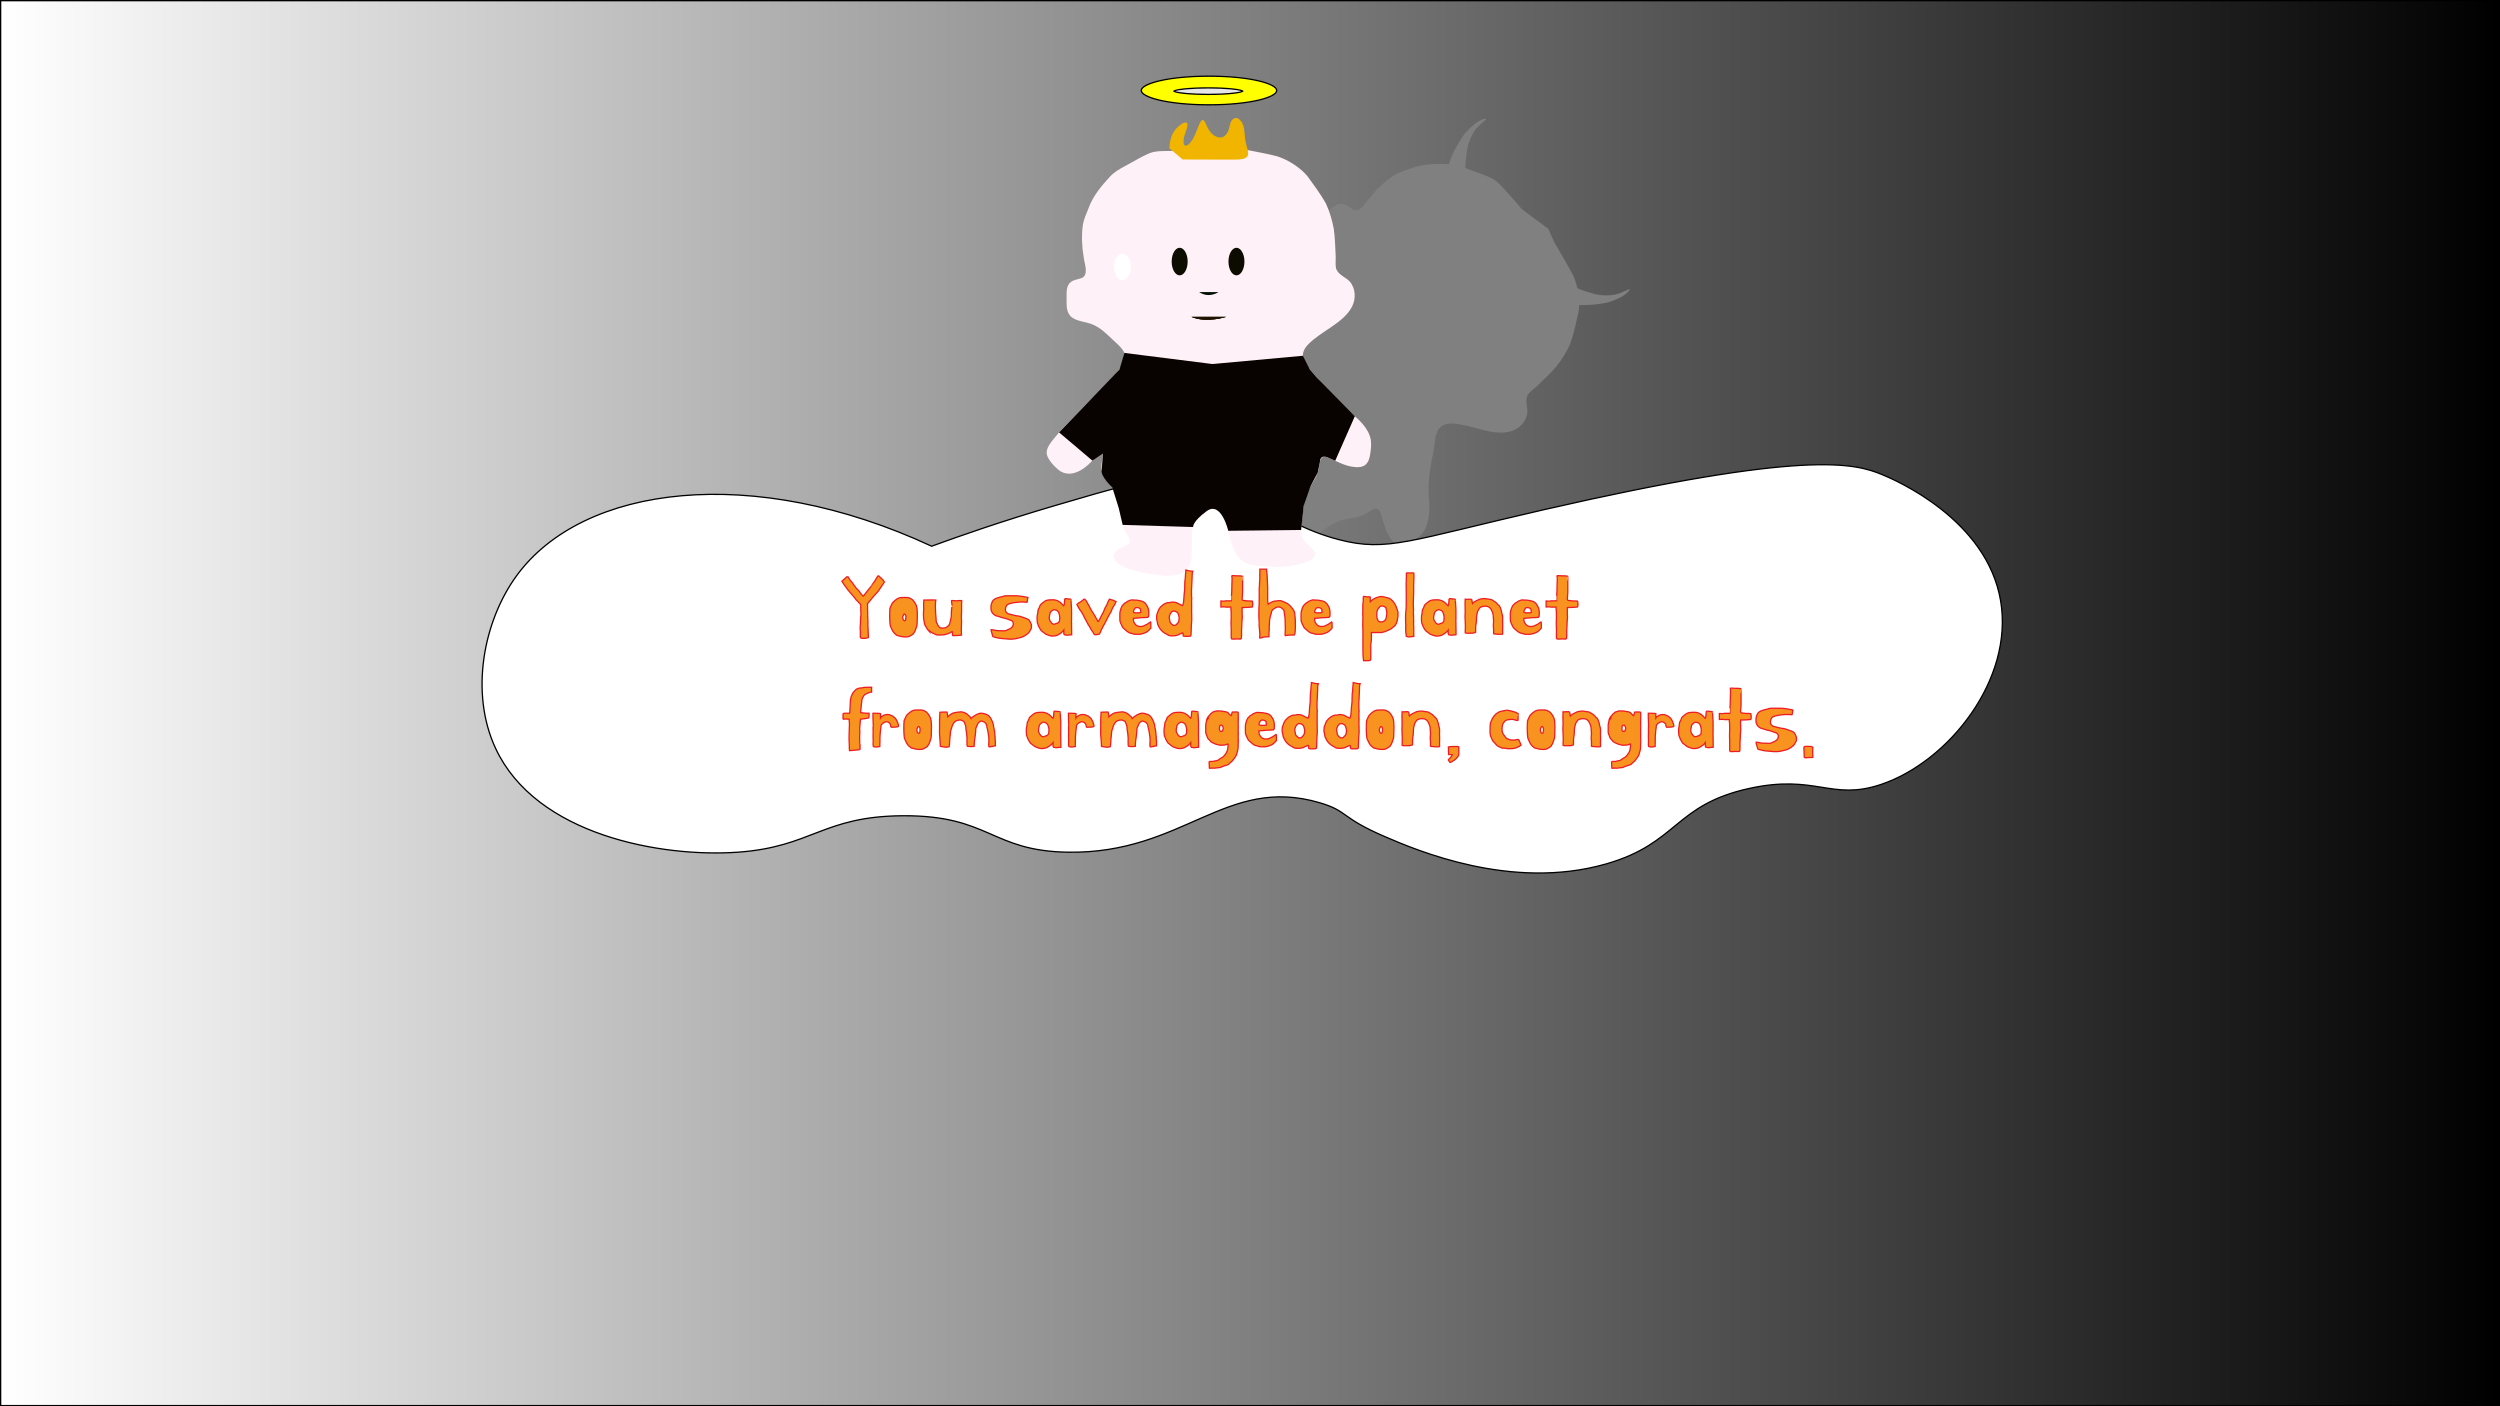 <?xml version="1.0" encoding="UTF-8"?><svg id="Layer_1" xmlns="http://www.w3.org/2000/svg" width="1920" height="1080" xmlns:xlink="http://www.w3.org/1999/xlink" viewBox="0 0 1920 1080"><rect x="0" y="0" width="1920" height="1080" fill="#333333" stroke="none"/><defs><style>.cls-1{fill:url(#linear-gradient);}.cls-1,.cls-2,.cls-3,.cls-4,.cls-5,.cls-6,.cls-7,.cls-8,.cls-9,.cls-10,.cls-11,.cls-12{stroke-width:0px;}.cls-13{stroke:#000;}.cls-13,.cls-14{stroke-miterlimit:10;}.cls-13,.cls-7{fill:#fff;}.cls-14{fill:#f7931e;stroke:#ed1c24;}.cls-3{fill:gray;}.cls-4{fill:#090300;}.cls-5{fill:#0d0c00;}.cls-6{fill:#1f1200;}.cls-8{fill:#fff1f7;}.cls-9{fill:#ff0;}.cls-10{fill:#f1b500;}.cls-11{fill:#e6e6e6;}.cls-12{fill:#001206;}</style><linearGradient id="linear-gradient" x1=".5" y1="540" x2="1919.5" y2="540" gradientUnits="userSpaceOnUse"><stop offset="0" stop-color="#fff"/><stop offset="1" stop-color="#000"/></linearGradient></defs><rect class="cls-1" x=".5" y=".5" width="1919" height="1079"/><path class="cls-2" d="m1919,1v1078H1V1h1918m1-1H0v1080h1920V0h0Z"/><path class="cls-3" d="m1189.27,175.86c2.03,5.03,4.1,10.11,7.09,14.78,3.93,6.93,8.51,14.25,12.07,21.43,3.68,8.24,5.24,19.67,3.85,27.76-1.82,7.96-3.66,16.62-6.34,24.21-2.71,6.28-6.65,12.33-10.86,17.69-4.58,5.23-9.83,10.09-14.86,14.95-2.34,2.18-4.3,3.43-6.1,5.5-1.61,1.83-1.95,4.42-1.77,7.11.13,2.59.89,5.34.59,8.02-.97,7.17-6.73,12.41-13.38,14.17-14.08,3.44-29.62-5.59-44.18-6.19-9.07-.41-12.47,4.98-13.33,13.37-.66,5.42-1.52,10.49-2.71,15.81-1.56,8.59-2.68,17.72-2.01,26.82.89,9.98.76,21.1-5.08,28.45-2.69,3.17-6.17,5.39-9.71,7.61-5.53,3.31-10.28,3-14.77-3.96-3.89-5.71-5.17-12.52-7.22-18.76-1.3-4.07-3.62-4.95-6.77-3.12-2.18,1.17-4.79,3.22-7.38,4.22-3.63,1.56-7.71,2.09-11.7,2.79-7.79,1.24-14.08,5.35-20.14,9.8-3.16,2.36-6.76,4.37-9.67,6.87-2.91,2.48-4.69,5.45-4.93,9.43-.3,3.11.17,6.99-1.13,9.6-1.91,3.82-7.55,1.87-11.09-.51-8.95-5.47-16.39-12.81-22.66-21.57-2.94-3.93-6.27-8.38-7.35-12.91-2.32-9.6,5.06-18.97,9.78-25.69,2.74-3.9,6.58-7.97,6.34-14.62-.06-1.7-.15-3.54-1.39-5.27-3.53-4.94-13.65-5.14-20.59-2.31-3.64,1.48-3.78,2.31-12.63,9.84-3.54,3.01-7.08,6.09-11.61,7.53-8.98,2.9-16.36-6.03-21.44-13.67-5.02-7.5-9.99-15.4-12.52-23.84-1.7-5.14-.97-12.29,5.05-12.11,3.3,0,6.95,2.63,10.1,3.51,4.35,1.18,4.87-5.95,6.51-8.91,2.43-5.51,5.96-10.25,9.74-14.75,14.08-14.27,5.46-19.01,13.43-29.26,2.55-3.22,7.15-5.17,10.18-7.63,3.34-3.12-7.96-2.14-9.47-2.46-9.84-.16-23.14-3.71-22.51-16.6.09-4.11.63-8.58,2.41-11.84,2.77-5.07,9.51-4.81,19.49-5.08,2.22-.06,1.65.06,15.71.71,9.03.42,8.82.35,12.39.56,8.35.49,9.02.84,18.39,1.53,10.31.76,15.21.76,20.38.22,7.79-.82,9.57-2.15,10.33-2.89,3.07-3.01,3.43-8.24,3.52-15.08.15-8.67,1.3-16.11-3.32-24.75-4.19-7.64-6.91-12.73-1.28-19.14,2.48-2.59,5.42-4.92,8.08-7.28,3.57-3.08,7.47-4.94,12.36-1.59,1.77,1.03,3.51,2.67,5.39,3.06,5.11.7,8.55-6.48,11.75-9.92,5.19-6.42,11.49-12.39,18.29-16.85,3.84-2.31,8.17-3.64,12.53-5.14,9.11-3.58,19.18-3.86,29.36-3.56,4.29.1,8.74,1.65,13.35,3.32,6.49,2.54,13.81,4.63,20.11,7.79,3.33,1.77,6,4.59,8.57,7.44,5.78,6.41,10.78,11.63,13.96,15.88"/><path class="cls-13" d="m715.5,419.5c21.79-7.98,54.11-19.25,94-31,47.49-13.99,71.64-20.98,91-21,57.22-.05,73.67,32.93,128,47,36.85,9.54,53.68.68,157-23,201.32-46.15,238.75-35.76,260-27,10.07,4.15,80.47,34.34,91,97,10.16,60.44-40.01,123.59-92,141-38.11,12.76-49.95-8.18-101,3-57.81,12.66-54.6,42.13-110,58-72.78,20.85-145.91-10.63-170-21-34.46-14.83-27.83-19.49-50-26-72.15-21.2-104.4,39.24-193,38-59.57-.83-60.14-28.36-127-28-61.89.34-69.56,23.97-127,28-58,4.07-154.86-12.68-186-80-19.76-42.72-9.13-97.32,16-132,51.05-70.47,182.16-86.62,319-23Z"/><path class="cls-8" d="m940.96,110.55c5.11,1.79,10.3,3.58,15.79,4.42,7.8,1.62,16.33,3,24.07,5.06,8.62,2.67,18.24,9.04,23.41,15.42,4.78,6.62,10.07,13.71,14.02,20.73,2.94,6.17,4.88,13.14,6.14,19.83.91,6.89,1.1,14.05,1.43,21.03.09,3.2-.26,5.49.11,8.22.31,2.42,2.03,4.38,4.18,6.02,2.03,1.61,4.6,2.85,6.42,4.84,4.75,5.46,4.89,13.24,1.83,19.4-6.7,12.85-23.74,18.58-33.8,29.13-6.29,6.54-4.48,12.65,1.26,18.84,3.64,4.07,6.88,8.06,10.09,12.47,5.42,6.84,11.55,13.7,18.83,19.21,8.09,5.91,16.36,13.34,18.04,22.59.61,4.11-.01,8.19-.68,12.32-1.16,6.34-4.53,9.71-12.72,8.49-6.86-.84-12.82-4.37-18.87-6.94-3.92-1.7-6.11-.54-6.81,3.03-.56,2.41-.74,5.73-1.7,8.33-1.22,3.76-3.52,7.18-5.62,10.63-4.2,6.68-5.26,14.11-5.92,21.6-.31,3.94-1.18,7.96-1.22,11.8-.06,3.82,1.01,7.12,3.84,9.93,2.14,2.28,5.37,4.48,6.47,7.18,1.61,3.95-3.57,6.91-7.7,8-10.01,3.12-20.44,3.87-31.16,2.8-4.89-.38-10.44-.81-14.56-2.99-8.74-4.58-10.92-16.32-12.85-24.29-1.12-4.63-1.65-10.2-6.81-14.41-1.32-1.08-2.76-2.22-4.88-2.43-6.04-.61-12.86,6.87-15.32,13.95-1.29,3.71-.75,4.36-.93,15.98-.07,4.64-.09,9.34-2,13.69-3.74,8.66-15.32,8.32-24.41,7.1-8.95-1.18-18.16-2.64-26.18-6.31-4.99-2.11-9.88-7.38-5.77-11.78,2.17-2.48,6.57-3.49,9.31-5.28,3.76-2.49-1.26-7.59-2.41-10.77-2.53-5.46-3.77-11.24-4.66-17.05-1.45-19.99-10.69-16.64-13.14-29.39-.73-4.04.83-8.78.97-12.68-.14-4.57-6.86,4.57-8.1,5.49-6.62,7.29-18.05,14.95-27.32,5.97-3.03-2.78-6.03-6.14-7.31-9.62-1.99-5.43,2.66-10.32,9.04-18,1.42-1.71,1.13-1.2,10.89-11.34,6.27-6.51,6.08-6.4,8.59-8.95,5.88-5.95,6.58-6.23,13.28-12.81,7.37-7.25,10.6-10.93,13.6-15.18,4.52-6.4,4.7-8.61,4.64-9.68-.24-4.3-3.94-8.01-9.02-12.59-6.42-5.83-11.25-11.6-20.79-13.83-8.51-1.88-14.13-3.2-15.23-11.66-.31-3.57-.12-7.32-.15-10.87.04-4.71,1.21-8.87,6.96-10.34,1.94-.65,4.32-.87,5.86-2.03,3.9-3.38.77-10.7.29-15.38-1.41-8.14-1.74-16.8-.61-24.86.8-4.41,2.65-8.54,4.4-12.8,3.31-9.21,9.75-16.97,16.69-24.42,2.9-3.16,7-5.48,11.3-7.85,6.19-3.2,12.59-7.32,19.12-9.98,3.53-1.34,7.4-1.48,11.24-1.53,8.63-.12,15.85-.43,21.14-.02"/><ellipse class="cls-7" cx="861.99" cy="205.05" rx="6.52" ry="10.21"/><ellipse class="cls-5" cx="905.98" cy="200.88" rx="6.14" ry="10.59"/><ellipse class="cls-5" cx="949.6" cy="200.88" rx="6.14" ry="10.59"/><path class="cls-10" d="m898.06,113.83c.34-5.36,1.38-10.91,5.43-15.2,2.3-2.39,5.62-5.11,7.76-4.5,2.43,1.31-1.97,9.46-2.06,12.19-.19,1.53-.73,4.82,1.14,5.57,1.87.23,3.43-1.95,4.47-3.22,1.52-2.03,2.67-4.35,3.59-6.65,1.31-3.29,2.54-6.75,3.67-8.49.27-.44.64-.92,1.04-1.18,1.31-.73,2.09.9,2.97,2.71.66,1.45,1.38,3.23,2.43,4.85,2.71,4.48,9.17,8.53,13.42,3.07,2.26-2.68,2.17-6.73,3.46-9.44.79-1.86,3.19-3.86,5.55-2.49,5.95,4.18,4.26,11.07,5.58,17.19.33,1.77.84,3.57,1.31,5.29.64,2.66,1.82,6.05-1.26,7.76-1.1.62-2.72,1.01-4.81,1.17-3.01.21-6.71.12-9.98.13-11.87-.03-22.11-.06-33.46-.1"/><path class="cls-6" d="m915.04,243.36c11.59,4.99,26.59,0,26.59,0"/><path class="cls-12" d="m920.93,224.33c7.84,5.12,14.81,0,14.81,0"/><path class="cls-6" d="m915.04,243.36c11.59,4.99,26.59,0,26.59,0"/><path class="cls-6" d="m915.04,243.36c11.59,4.99,26.59,0,26.59,0"/><path class="cls-4" d="m859.75,283.83l-46.37,48.27,25.59,21.65,8.1-5.49-.97,12.68c-1.16,4.86,8.16,13.48,8.16,13.48l4.98,15.92,2.95,12.77,54.11,1.65s-.66-4.1,10.46-12.24c11.12-8.13,16.54,15.13,16.54,15.13l55.96-.63,2.02-18.71,5.11-14.68,5.62-10.63,1.7-8.33s-.31-6.27,6.81-3.03,4.92,2.23,4.92,2.23l15.06-34.16-29.01-29.5-5.68-6.69-5.21-10.3-69.43,6.35-67.6-8.52"/><path class="cls-14" d="m660.09,454.39c.36.79.79,1.15,1.37,1.94l1.44,1.51.79-.72.36-.58c.5-.65,1.58-2.09,2.88-3.67l2.3-2.88c-.14.14,1.15-1.8,1.01-1.58.58-.58,1.08-1.66,1.8-2.52.43-.65.79-1.44,1.3-2.09l.58-1.15q.43-.43.79-.43c1.3.94,2.09,1.94,3.31,3.1l.36.43c.36.5.65.86.86,1.3-.07.22-.5.79-.86,1.22l-2.74,4.03c-.94,1.66-2.09,2.88-3.24,4.03-.94.94-1.73,2.09-2.52,2.88-1.15,1.66-2.45,2.88-3.31,4.03l-.29.36c-.14,2.74.07,6.05.14,7.13,0,.43-.07,1.15-.07,1.15.14,2.59.22,4.25.22,5.62,0,2.09-.14,3.67.14,5.76,0,1.37.07,3.67.22,5.11v1.22c-.07.36-1.37.29-1.58.5-.86.29-2.81.22-4.03.07-.14-.5-.36-.5-.58-.86v-1.73c0-.79.07-1.58,0-3.1,0-.5-.22-2.3-.14-2.74.14-2.16.36-3.67.29-5.47-.07-1.8.22-3.24.29-3.67v-2.38c-.07-1.08-.22-2.59-.14-2.66.07-.22,0-.5,0-.65,0-.43,0-1.44.07-1.8,0-.72-.36-1.08-.79-1.51-.36-.43-.94-.86-1.08-1.22l-1.08-1.08c-.79-.43-1.94-2.74-3.31-3.96-.58-.58-3.46-4.03-3.74-4.39-.29-.22-1.22-1.8-1.3-1.94-.5-.65-.94-1.01-1.3-1.66l-1.8-2.74v-.36c.86-.5,1.22-1.3,2.02-1.73.43-.36,1.22-1.15,1.58-1.51h.94c.36.79,1.15,1.51,1.51,2.3.07.29.58.65.58.79.22.07,1.08,1.08,1.22,1.44l1.08,1.51c.43.58.65.79,1.08,1.51.14.22.72,1.08,1.01,1.3.79.79,1.66,1.58,2.38,2.52Z"/><path class="cls-14" d="m692.06,458.92c1.22,0,2.23-.07,3.46-.07.94,0,1.87,0,2.66.29.14,0,.5.07.94.5,1.94.5,3.46,3.02,4.39,4.9.5.79.5,2.23.79,3.02,0,1.37.22,2.59.22,3.89,0,2.16-.14,4.1-.14,6.34l-.14,2.38c0,.36-.58,1.66-.65,2.09-.29.94-.86,2.59-1.08,2.81-.94.94-.5,1.58-1.66,2.16-.43.22-1.22.72-1.8,1.08-.43.22-.22.29-.86.5l-1.3.29c-1.15.22-1.73,0-2.59,0-1.3,0-2.74-.29-4.03-.79-.86,0-1.8-.5-2.16-.94-.43-.36-.94-.79-1.44-1.3-.79-.86-1.22-1.73-1.66-2.66-.43-1.08-1.15-2.16-1.37-3.46-.22-2.16-.36-3.96-.36-5.76v-2.95c-.07-.14-.07-1.01,0-1.15,0-.5.07-1.01.14-1.51.07-.79-.07-1.58.43-2.3-.14.29,1.08-2.45,1.01-2.23l.5-.94c.65-.65.86-1.3,4.03-3.46.65-.22,1.73-.72,2.66-.72Zm1.73,13.47c-.36.79-.5,1.37-.5,1.8,0,1.37.5,2.16,1.37,2.59.43,0,.86-.43.86-.79,0-.94.5-2.23,0-3.6-.43-.43-.43-.79-.86-.79-.36,0-.79.5-.86.79Z"/><path class="cls-14" d="m712.94,483.98c-.43-.5-.86-.72-.94-1.15-.65-1.44-1.66-2.3-1.94-3.67-.29-1.3-.58-2.81-.72-4.03,0-1.3-.14-2.38-.14-3.74,0-1.44.22-2.45.22-3.89,0-.94-.07-2.02-.07-2.95v-1.01c0-.86.22-1.8.22-2.74,1.15-.07,3.17,0,4.03,0,.29.07,1.66-.07,2.02-.07.43,0,2.66,0,3.1.07,0,0-.22,1.22-.22,1.66,0,1.3-.14,2.3-.14,3.46s.29,7.63.5,8.78c0,.94.07,1.44.14,2.38.07,1.01.65,1.8.86,2.02l.43,1.15,1.01,1.3c.65.86,1.94.86,3.02.79l1.66-.14c.79-.07,1.87-1.37,2.59-1.8.43-.43.79-1.51,1.08-2.45.07-.14.86-3.67.86-3.89.07-.79.22-1.8.14-2.59-.14-.86.14-2.02.14-2.95,0-.79.14-1.87.22-2.38,0,.14.14-2.16.07-2.38-.07-.58-.29-1.08-.29-1.66,0-.29.14-.58.14-.86h1.51c.36,0,.72.14.94.14.94,0,1.66.07,2.09,0,.43-.14.65-.07,1.15-.14.72.14,1.15-.07,2.02,0,.07.5-.14,1.44-.14,2.3,0,1.8.07,3.74,0,5.62-.07,1.01,0,2.02-.14,2.95,0,.29-.07,2.45,0,2.66.36,2.09-.14,6.62-.07,8.71,0,1.44.14,2.81.14,4.25-2.3.43-4.39.29-6.7.43-.14-.22-.22-.43-.22-.94s-.07-.86-.14-1.3c-.07-.43-.14-1.08-.14-1.08-.14,0-.65.72-1.08.86-.94.43-1.87,1.01-2.81,1.15-1.87.86-4.32.86-6.77.86-1.44,0-2.38-.58-3.31-1.08-1.51-.58-3.6-2.09-4.32-2.66Z"/><path class="cls-14" d="m778.24,478.87c0-.86-.5-1.8-1.44-2.3-2.3-.86-4.61-1.8-7.42-2.3-1.37-.5-2.74-.94-4.68-1.44-1.8-.86-3.1-2.38-3.6-4.61,0-1.8-.22-3.53.65-5.33,1.08-2.66,1.66-2.16,2.81-3.17,2.16-.86,3.46-1.15,5.76-1.66.94-.5,1.87-.5,2.74-.5h3.89c1.44,0,2.66-.07,3.96,0,2.09.07,3.74.43,6.12.86,1.01.14,1.8.29,2.38.5-.14.43-.36,1.66-.43,2.74,0,.14-.07.36-.07.5s-.07.36-.22.43c-.14.07-.43-.07-.72-.14-1.66-.14-3.38-.14-5.11-.07-1.73.07-3.53.43-5.11.65-.72.22-1.44.36-2.09.5-.72.14-1.37.5-2.09.94-.43.5-.79,1.01-1.01,1.58-.22.5-.36,1.08-.36,1.73-.14.5,0,1.73.58,2.38.58.65,1.08,1.08,1.73,1.3,1.8.5,3.53.86,4.9,1.22.43,0,1.15.29,1.58.29,1.94.14,3.31.65,5.11,1.3,1.37.5,2.81.94,4.1,1.8,1.01,1.44,1.44,2.3,1.94,3.74v1.87c0,.94-.5,1.87-.94,2.38-.5,1.3-1.37,2.3-2.81,3.24-1.8,1.37-3.74,2.3-6.05,2.66-3.24,1.01-6.48,1.15-10.15.65l-3.96-.36c-.86-.07-2.09-.29-3.24-.65-1.66-.5-2.3-.43-2.38-.58-.07-.14-.22-.36-.22-.43-.43-1.08-.36-1.8-.86-3.17-.22-.5-.29-.86-.36-1.22,0,0-.07-.36,0-.65.5,0,.79.14,1.22.14,1.15.29,2.88.65,3.74.65s1.87.07,3.24.07c1.15.07,2.45.22,3.67-.29.65-.5,2.95-1.15,3.74-2.02.94-.86,1.44-1.8,1.44-3.24Z"/><path class="cls-14" d="m823.03,487.51l-.5.07c-.5.07-.43,0-1.15,0-.22.07-2.09.5-2.95.07-.5,0-.5-.14-1.01-.14-.43-.36-.43-1.3-.43-1.8v-1.8l-.58.79-1.3,1.22c-.94.65-1.44,1.08-2.3,1.51-1.44.86-3.24,1.08-4.68,1.08s-3.17-.79-4.39-1.22c-.36-.07-.72-.36-1.01-.58-.58-.5-1.37-1.01-1.87-1.44-.29-.22-.5-.5-.86-.65-.29-.14-.5-.43-.65-.72-.5-1.01-1.37-1.94-1.8-3.31-.29-1.01-.94-2.02-.94-2.88,0-.43-.14-2.02-.14-2.45,0-.86.07-1.15.07-2.09,0-.43.14-.94.36-1.8.14-1.01.22-2.45.43-3.17.65-1.22.79-1.22,1.01-1.94.22-.58.5-1.73,1.15-2.16.5-.36,2.59-2.3,2.88-2.38l1.3-.58c.79-.29,1.8-.43,2.66-.43l2.23-.07c.5,0,1.22,0,1.44.07.43,0,.94.43,1.44.43.43,0,1.3.43,1.8.86.94.36,1.44,1.01,1.87,1.44.43.5.94.86,1.37,1.37.07.29.5.5.5.5.14-.22.14-.86.43-1.37.07-1.37.14-2.59.22-2.95-.07-.36.07-1.37.58-1.22.43-.14,3.02.43,4.32.43.07,0,.07.65,0,.94l.43,6.91v7.78c0,.29-.07.58-.07.86.07.86.07,1.8.07,2.74.07.65,0,1.37,0,2.16,0,1.22.14,4.25.07,5.54v.36Zm-9.29-11.09c0-.58.58-2.66-.5-5.54-.29-.72-.79-1.8-2.02-2.23-.65-.14-1.22-.5-1.87-.43-.65.22-1.87.94-2.52,1.87-.43.5-.5,1.01-.58,1.8-.29,1.22-.43,1.73-.43,2.74,0,1.87,1.58,3.53,1.87,3.96.29.29.43.14.94.65.94.43,1.8,0,2.81-.5h.43c.86-.43,1.37-.86,1.87-1.8.07-.07,0-.5,0-.5Z"/><path class="cls-14" d="m843.26,477.29c.5,0,.5-.5.94-1.08,1.22-2.45,2.02-3.96,3.24-6.26l1.37-3.31c.36-.65,1.37-2.16,1.51-2.81.14-.58.29-.72.5-1.37.07-.29,1.08-2.02,1.22-2.3,1.87.43,3.31.94,5.11,1.87-.5.86-.65,1.3-.86,1.87-.58,1.15-1.66,2.59-1.8,2.95l-1.3,3.1c-.36.72-.79,1.44-1.3,2.16-.07.22-.22.58-.43.79-.86,1.44-3.1,6.48-4.03,7.63-.72,1.44-1.22,2.3-1.87,3.74-.07.5-.36.94-.58,1.37-.14.43-.36.94-.79,1.44-.36.14-3.02.5-3.53.36-.43-.14-1.08-1.8-1.3-2.02l-1.22-1.66c-.29-.5-1.15-2.38-2.23-3.74l-1.44-2.74c-.29-.65-1.01-2.02-1.44-2.59-.36-.43-.43-1.01-.86-2.02-.5-.43-1.15-2.38-2.09-3.31-.14-.29-.79-1.22-1.22-1.8-.5-1.01-1.01-1.87-1.8-3.24,0,0,.14-.36.58-.58.58-.5,1.15-1.08,2.45-1.66l2.52-1.94c.5,0,.86.43.86.43,1.22,1.22,1.51,2.66,2.52,3.96.58,1.01,1.8,3.74,2.45,4.68,1.51,2.02,3.1,5.18,4.32,7.2.07.14.36.79.5.86Z"/><path class="cls-14" d="m881.85,473.83c-.29.29-1.01.36-1.44.36-.65.14-1.8.14-2.45.14-1.3,0-1.66.07-3.17.22l-4.32.36v.86c0,1.08.22,2.09,1.01,3.1.43.72,1.22,1.51,1.87,1.73,0,0,1.44.65,2.09.58,2.59,0,3.31-.65,5.04-1.51.36,0,.86-.58,1.08-.65.43-.14,1.66-1.22,2.09-1.44.29.22.07,1.58.22,2.52,0,0,.07,1.3,0,2.23-1.01,1.08-.58.79-1.8,1.94-.94.94-1.8,1.44-2.74,1.73-1.08.58-2.52.72-3.24,1.01-.79.14-1.8.14-1.8.14-1.8,0-3.53.14-5.4-.79-.65.07-2.23-.58-2.59-1.01-1.01-.58-1.8-1.58-2.74-2.23-1.3-.94-1.73-2.02-2.23-3.17-.5-.86-.86-2.02-1.22-3.02,0-1.01-.07-2.02-.07-2.95v-2.66c0-1.73.86-4.46,1.87-6.19,0,0,.79-.86,1.73-1.8.29-.07.58-.29,1.22-.65.29-.14.72-.79,1.44-1.01,1.08-.36,2.09-.94,2.59-.94.65,0,2.74.14,4.39.22.86.07,1.44.36,1.73.36.72.07,1.22.14,1.8.36,1.73.58,2.38,1.22,2.95,1.87.36.43.72,1.22,1.08,1.66.43.58.94,1.73,1.15,2.66.22.79.29,2.23.29,3.17s-.07,1.22-.07,2.09c0,.22-.14.5-.36.72Zm-5.98-5.98c-.79-1.22-2.45-1.37-3.46-1.15-.65.14-.72.43-1.08,1.01-.14.14-.22.36-.43.58-.14.22-.22.58-.29.86-.14.43-.14.5,0,1.22.72.43,4.97.43,5.69,0,.07-.07-.29-.5-.29-1.44,0-.22,0-.86-.14-1.08Z"/><path class="cls-14" d="m909.86,452.37c-.14-1.44.14-2.95.07-4.39,0-.58.07-1.22.07-1.8.5-2.3.29-4.61.72-7.49v-.86c1.87.5,3.53.86,5.33.86-.5,1.44-.5,2.88-.5,4.25,0,2.74-.36,5.54-.36,8.28,0,.58-.14,1.22-.14,1.8.14,1.44-.14,4.97.22,6.48-.29,2.3,0,4.68-.07,6.98-.14,1.58,0,3.1,0,4.68s.07,3.24.07,4.9-.43,4.18-.36,5.83c0,2.3-.22,3.89-.22,5.76,0,.86-.5,1.01-1.51,1.01-1.37.14-2.23,0-3.6,0-.94,0-.94-.5-.94-.86v-1.3s-.22-.43-.43-.5c-.5.5-1.44.5-2.3,1.01-1.44.94-3.24,1.3-5.18,1.3-1.37,0-2.3,0-3.17-.36-.5,0-.5-.5-.94-.5-1.87-.94-3.24-1.87-4.61-3.24-1.44-1.44-1.94-2.81-2.88-4.68-.36-1.37-.36-2.81-.86-4.1,0-1.94,0-3.74.86-5.11.5-2.38,1.94-4.18,3.74-5.54.94-.94,2.3-1.44,3.74-1.94.94,0,2.3,0,3.24-.43,1.37,0,2.3,0,3.74.43.36.5,1.37.5,1.8,1.01.86.43,1.87.94,2.81,1.3.43-.36.22-1.3.72-2.3,0-.43.22-1.3.22-2.3.07-2.3.43-5.83.72-8.14Zm-9.14,16.99c-1.8.94-2.74,3.24-2.74,5.04,0,1.01.43,1.44.43,2.3,0,1.44.94,2.3,2.3,3.31.5.43,1.44.43,2.38,0,.86-1.01,2.3-1.87,2.3-3.67.5-1.94,0-3.24-.43-4.68-.5-1.37-1.87-2.3-3.31-2.3h-.94Z"/><path class="cls-14" d="m953.49,487.29c0,.58,0,1.94-.07,2.52.07.36-.36.79-.5.94h-1.87c-.5,0-1.15-.07-1.66-.07-.72.29-3.1.07-3.38.07q-.43-.5-.43-.94v-6.91l-.14-4.25.14-4.82-.07-4.18-.29-3.46c-1.15,0-3.1.22-3.96,0-1.66-.29-2.3,0-3.6,0v-4.61h.43c.43,0,.86-.07,1.01,0,.5.36,1.73.07,1.66-.07,1.08-.07.94-.07,1.8-.07.79,0,2.66.07,3.17,0,.07,0,0-2.66,0-3.67.22-1.8.22-3.17.29-5.04.07-1.3.07-2.52.07-3.89s.22-3.6.14-5.11c0-.5-.22-.5-.22-.94s0-.72.5-.72c.86,0,1.87.14,2.74.14,1.44,0,2.74,0,3.46.07.65.07,1.15.14,1.66.29.07,0,0,1.94-.07,3.02-.07,2.38-.07,3.89,0,6.26,0,1.08-.07,2.23,0,3.31,0,.58-.29,4.39-.36,4.97,0,.5.29.94.43.94.5,0,1.37.22,1.87.22.43,0,.94.22,1.87.22.86,0,1.8.07,2.81.07.43,0,.86.07.86.07.43,1.44.43,3.6,0,4.54h-.43c-1.87.22-3.74.36-5.62.36-.43,0-1.22.07-1.73.07,0,.43-.07.94-.07.94v.65c0,.86.07,1.51,0,2.3l.14,3.82-.29,3.24c.07,1.01-.22,5.4-.29,6.41,0,1.08-.07,2.23,0,3.31Z"/><path class="cls-14" d="m967.02,478.44c.07-.86-.22-4.03-.22-4.9.07-2.95-.07-6.26.22-9.14,0-.5.07-1.87.07-2.38s-.22-1.44,0-1.94c-.07-1.73.07-5.4,0-5.9-.07-.43-.07-2.74.14-4.25.22-.79-.07-1.73.07-2.52.29-1.44.22-2.88.22-4.39,0-2.02.07-3.89.07-5.9h5.11c-.07,1.15.43,3.1.43,4.25l.43,9.5c-.07,1.3,0,2.74,0,4.18-.07,1.51,0,3.17,0,4.75,0,1.44,0,2.81.5,4.25.5-.5,1.08-1.01,1.66-1.08,1.37-.94,2.95-1.44,4.75-1.44.5,0,1.44-.29,2.38-.29.43,0,.94,0,1.87.5,1.44.36,2.74,1.3,4.1,1.8,2.09,1.51,2.45,2.38,3.74,3.74,1.44,1.8,1.87,3.24,1.87,5.04.43,2.81.43,5.11.43,7.92,0,2.38-.07,4.82-.36,6.48-.07.58,0,.94-.07.94-2.38,0-4.68,0-7.42.5-.14-.58,0-1.51,0-1.94-.07-.65.14-1.58.14-2.74,0-1.73-.14-3.89-.14-5.54,0-1.87,0-3.74-.5-6.05,0-.86-.36-1.87-.36-2.81-.29-.5-.43-1.08-.79-1.22-.29-.14-.72-.5-1.08-.94-.65-.58-2.81-1.08-3.82-.58-.86.43-1.8.94-2.3,1.37-.94.43-1.8,1.87-1.8,3.31-.94,2.3-1.44,5.04-1.44,7.85-.22,1.73-.14,3.31-.14,4.82,0,.86-.22,1.66-.22,2.52v2.81c-1.15,0-2.38.07-3.53.22-.72.07-1.37.22-2.09.5-.5.22-.94.43-1.37.36-.36-.43.07-1.58,0-2.38s0-1.3-.07-1.8c-.14-1.58-.65-6.7-.5-7.49Z"/><path class="cls-14" d="m1021.03,473.83c-.29.29-1.01.36-1.44.36-.65.14-1.8.14-2.45.14-1.3,0-1.66.07-3.17.22l-4.32.36v.86c0,1.08.22,2.09,1.01,3.1.43.72,1.22,1.51,1.87,1.73,0,0,1.44.65,2.09.58,2.59,0,3.31-.65,5.04-1.51.36,0,.86-.58,1.08-.65.43-.14,1.66-1.22,2.09-1.44.29.22.07,1.58.22,2.52,0,0,.07,1.3,0,2.23-1.01,1.08-.58.79-1.8,1.94-.94.94-1.8,1.44-2.74,1.73-1.08.58-2.52.72-3.24,1.01-.79.14-1.8.14-1.8.14-1.8,0-3.53.14-5.4-.79-.65.07-2.23-.58-2.59-1.01-1.01-.58-1.8-1.58-2.74-2.23-1.3-.94-1.73-2.02-2.23-3.17-.5-.86-.86-2.02-1.22-3.02,0-1.01-.07-2.02-.07-2.95v-2.66c0-1.73.86-4.46,1.87-6.19,0,0,.79-.86,1.73-1.8.29-.07.58-.29,1.22-.65.29-.14.72-.79,1.44-1.01,1.08-.36,2.09-.94,2.59-.94.65,0,2.74.14,4.39.22.86.07,1.44.36,1.73.36.72.07,1.22.14,1.8.36,1.73.58,2.38,1.22,2.95,1.87.36.43.72,1.22,1.08,1.66.43.58.94,1.73,1.15,2.66.22.79.29,2.23.29,3.17s-.07,1.22-.07,2.09c0,.22-.14.5-.36.72Zm-5.98-5.98c-.79-1.22-2.45-1.37-3.46-1.15-.65.14-.72.43-1.08,1.01-.14.14-.22.36-.43.58-.14.22-.22.58-.29.86-.14.43-.14.5,0,1.22.72.43,4.97.43,5.69,0,.07-.07-.29-.5-.29-1.44,0-.22,0-.86-.14-1.08Z"/><path class="cls-14" d="m1052.34,462.16c.07-.43.43-.43.43-.43,1.87-1.8,3.74-2.74,6.05-3.24,1.37-.5,2.81-.5,4.1,0,1.01,0,1.44.5,2.38.5,2.3.43,3.67,1.8,5.11,3.6,1.8,2.38,2.3,4.68,3.24,7.49v3.24c-.43,1.87-.43,3.24-.94,4.61-.5,1.44-1.37,2.81-2.81,3.74-.94.94-2.3,1.8-3.67,2.3-1.87.94-3.31,1.44-5.11,1.8h-7.85v1.94c0,2.3,0,4.61-.5,6.98v11.31c0,.86-.43,1.37-1.44,1.37h-4.1c-.5-3.31-.5-6.26-.5-9.5v-13.9c-.43-4.61.22-7.99-.14-12.67,0-.5.07-2.66.07-2.66,0-2.81-.14-3.89.29-6.62,0-.43.22-1.8,0-2.45,0-1.44.14-1.15.36-1.58.5-.07,1.87.36,2.74.43.58-.07,1.44-.14,2.3.07v3.67Zm12.02,4.68s0-.5-.43-.5c-1.01-.86-2.81-1.37-4.18-.43-1.44,1.37-2.38,3.24-2.38,5.11v2.3c0,.86.5,2.3.94,3.24,0,.5.5.5,1.01.94,1.8.43,4.1,0,5.04-2.3.5-1.37.43-2.38.72-4.03-.07-1.66-.22-2.88-.72-4.32Z"/><path class="cls-14" d="m1085.61,468.79c-.14.5-.14.86-.14,1.37,0,.58.14,2.66.14,3.31v1.58c0,.86.07,1.73.07,2.59,0,.65-.14,1.3-.07,1.94,0,.58.14,1.08.14,1.66v6.55c0,.5.29,1.08,0,1.01-.94,0-2.38.36-3.38.36-.86,0-1.37,0-2.38-.5v-.94c-.43-1.8-.43-3.24-.43-4.61,0-1.01-.07-1.94.14-2.88,0-.14,0-.36-.14-.58-.07-.22-.07-1.94-.07-2.23v-3.02c0-1.15-.07-2.3.07-3.46.14-.14.36-3.89.36-4.32.07-1.51,0-3.1.07-4.54,0-2.74-.07-5.4,0-8.06,0-1.73,0-3.38-.07-5.04-.14-1.8.22-1.58.07-3.46,0-.94.14-1.87.14-2.74,0-.94-.07-1.51-.07-2.45l.36-.36c.94,0,2.23.14,3.1.07.79-.07.94-.07,1.73-.07.22,0,.5.14.58.22.22,3.17-.14,6.12-.14,9.5v5.04c-.07,3.46-.29,6.34-.29,9.22,0,1.01.14,2.23.14,3.24.07.22.07,1.22.07,1.58Z"/><path class="cls-14" d="m1118.22,487.51l-.5.07c-.5.07-.43,0-1.15,0-.22.07-2.09.5-2.95.07-.5,0-.5-.14-1.01-.14-.43-.36-.43-1.3-.43-1.8v-1.8l-.58.79-1.3,1.22c-.94.65-1.44,1.08-2.3,1.51-1.44.86-3.24,1.08-4.68,1.08s-3.17-.79-4.39-1.22c-.36-.07-.72-.36-1.01-.58-.58-.5-1.37-1.01-1.87-1.44-.29-.22-.5-.5-.86-.65-.29-.14-.5-.43-.65-.72-.5-1.01-1.37-1.94-1.8-3.31-.29-1.01-.94-2.02-.94-2.88,0-.43-.14-2.02-.14-2.45,0-.86.07-1.15.07-2.09,0-.43.14-.94.36-1.8.14-1.01.22-2.45.43-3.17.65-1.22.79-1.22,1.01-1.94.22-.58.5-1.73,1.15-2.16.5-.36,2.59-2.3,2.88-2.38l1.3-.58c.79-.29,1.8-.43,2.67-.43l2.23-.07c.5,0,1.22,0,1.44.07.43,0,.94.43,1.44.43.43,0,1.3.43,1.8.86.94.36,1.44,1.01,1.87,1.44.43.5.94.86,1.37,1.37.07.29.5.5.5.5.14-.22.14-.86.43-1.37.07-1.37.14-2.59.22-2.95-.07-.36.07-1.37.58-1.22.43-.14,3.02.43,4.32.43.07,0,.07.65,0,.94l.43,6.91v7.78c0,.29-.07.58-.07.86.07.86.07,1.8.07,2.74.07.65,0,1.37,0,2.16,0,1.22.14,4.25.07,5.54v.36Zm-9.29-11.09c0-.58.58-2.66-.5-5.54-.29-.72-.79-1.8-2.02-2.23-.65-.14-1.22-.5-1.87-.43-.65.22-1.87.94-2.52,1.87-.43.5-.5,1.01-.58,1.8-.29,1.22-.43,1.73-.43,2.74,0,1.87,1.58,3.53,1.87,3.96.29.29.43.14.94.65.94.43,1.8,0,2.81-.5h.43c.86-.43,1.37-.86,1.87-1.8.07-.07,0-.5,0-.5Z"/><path class="cls-14" d="m1125.21,460.36c.14-.07,1.01-.07,1.01-.07.5-.07.94,0,1.44-.07h2.16c.14,0,.43.29.5.36l.14.65s.22.79.22,1.73c0,0,.07.79.14.86.36-.36.5-.94.79-1.08.65-.5.36-.29,1.51-1.01.86-.43,1.37-.58,2.88-1.37.58-.29,3.17-.72,4.46-.65,1.01.07,1.51.29,2.66.43.43.07,1.94.14,2.3.36,2.38,1.37,3.74,2.09,4.75,3.67.14.22.65.36,1.08.86.43.5,1.01,1.51,1.01,1.73.36,1.58,1.01,2.38,1.08,3.96.07.72.65,1.73.65,2.66s.22,1.94,0,4.18c0,.65.07,1.22.07,1.8v3.31c0,.65,0,1.22-.07,1.8,0,.79.07,1.22.07,2.02,0,.14,0,.5-.14.58-.14.07-.65.07-.79.07-.86,0-1.58.07-2.45,0l-2.16-.22c-.36-.07-1.3.14-1.44-.22-.07-2.23,0-2.81,0-3.6,0-.5-.14-1.15-.22-2.38l.22-3.82c-.07-2.02-.22-1.51-.22-3.53,0-1.73-.72-3.46-1.58-5.18-.5-.94-1.22-1.73-2.45-2.3-.14-.07-.5-.22-.72-.22l-1.66-.14c-1.58-.07-3.74.79-4.1,1.44-.65,1.15-1.01,1.58-1.37,2.16-.14.5-1.01,3.31-1.01,5.11,0,.65,0,1.3-.07,1.87l-.14,2.02-.43,2.74c0,.94,0,2.16-.07,3.1v1.66c-.22.14-.5.29-.72.29-1.08.14-1.15.43-2.3.36-1.01-.07-3.17.14-4.18,0-1.01-.14-.79-.14-.79-.58,0-.79.14-3.6.14-4.54,0-1.73-.14-2.59-.14-4.32,0-1.44-.07-2.09-.14-3.53,0-.72.14-2.02.14-3.38,0-1.58-.07-3.31-.07-4.1-.07-1.58-.07-3.1.07-4.61,0-.29-.14-.58-.07-.86Z"/><path class="cls-14" d="m1181.73,473.83c-.29.29-1.01.36-1.44.36-.65.14-1.8.14-2.45.14-1.3,0-1.66.07-3.17.22l-4.32.36v.86c0,1.08.22,2.09,1.01,3.1.43.72,1.22,1.51,1.87,1.73,0,0,1.44.65,2.09.58,2.59,0,3.31-.65,5.04-1.51.36,0,.86-.58,1.08-.65.43-.14,1.66-1.22,2.09-1.44.29.22.07,1.58.22,2.52,0,0,.07,1.3,0,2.23-1.01,1.08-.58.79-1.8,1.94-.94.94-1.8,1.44-2.74,1.73-1.08.58-2.52.72-3.24,1.01-.79.14-1.8.14-1.8.14-1.8,0-3.53.14-5.4-.79-.65.07-2.23-.58-2.59-1.01-1.01-.58-1.8-1.58-2.74-2.23-1.3-.94-1.73-2.02-2.23-3.17-.5-.86-.86-2.02-1.22-3.02,0-1.01-.07-2.02-.07-2.95v-2.66c0-1.73.86-4.46,1.87-6.19,0,0,.79-.86,1.73-1.8.29-.07.58-.29,1.22-.65.29-.14.72-.79,1.44-1.01,1.08-.36,2.09-.94,2.59-.94.65,0,2.74.14,4.39.22.86.07,1.44.36,1.73.36.72.07,1.22.14,1.8.36,1.73.58,2.38,1.22,2.95,1.87.36.43.72,1.22,1.08,1.66.43.58.94,1.73,1.15,2.66.22.79.29,2.23.29,3.17s-.07,1.22-.07,2.09c0,.22-.14.5-.36.72Zm-5.98-5.98c-.79-1.22-2.45-1.37-3.46-1.15-.65.14-.72.43-1.08,1.01-.14.14-.22.36-.43.58-.14.22-.22.58-.29.86-.14.43-.14.5,0,1.22.72.43,4.97.43,5.69,0,.07-.07-.29-.5-.29-1.44,0-.22,0-.86-.14-1.08Z"/><path class="cls-14" d="m1203.25,487.29c0,.58,0,1.94-.07,2.52.07.36-.36.79-.5.94h-1.87c-.5,0-1.15-.07-1.66-.07-.72.29-3.1.07-3.38.07q-.43-.5-.43-.94v-6.91l-.14-4.25.14-4.82-.07-4.18-.29-3.46c-1.15,0-3.1.22-3.96,0-1.66-.29-2.3,0-3.6,0v-4.61h.43c.43,0,.86-.07,1.01,0,.5.36,1.73.07,1.66-.07,1.08-.07.94-.07,1.8-.07.79,0,2.66.07,3.17,0,.07,0,0-2.66,0-3.67.22-1.8.22-3.17.29-5.04.07-1.3.07-2.52.07-3.89s.22-3.6.14-5.11c0-.5-.22-.5-.22-.94s0-.72.5-.72c.86,0,1.87.14,2.74.14,1.44,0,2.74,0,3.46.07.65.07,1.15.14,1.66.29.07,0,0,1.94-.07,3.02-.07,2.38-.07,3.89,0,6.26,0,1.08-.07,2.23,0,3.31,0,.58-.29,4.39-.36,4.97,0,.5.29.94.43.94.5,0,1.37.22,1.87.22.43,0,.94.22,1.87.22.86,0,1.8.07,2.81.07.43,0,.86.07.86.07.43,1.44.43,3.6,0,4.54h-.43c-1.87.22-3.74.36-5.62.36-.43,0-1.22.07-1.73.07,0,.43-.07.94-.07.94v.65c0,.86.07,1.51,0,2.3l.14,3.82-.29,3.24c.07,1.01-.22,5.4-.29,6.41,0,1.08-.07,2.23,0,3.31Z"/><path class="cls-14" d="m661.89,528.33c1.44-.5,3.24-.5,4.68-.5h2.81v3.74c-.5,0-.94.07-.94.07-.43,0-.5.29-1.01.29-1.37.5-2.3,1.01-3.24,1.44-.43.5-.86.94-1.37,1.87-.43.94-.94,1.87-.94,2.74,0,1.44-.5,3.24-.5,4.68s-.36,2.3-.36,3.74v.86l.94.14c.29,0,1.3.29,2.23.29.86,0,1.87.07,2.02.07h1.22c0,.94.07,1.15,0,2.02,0,.29-.14.94-.22,1.3-.07.22,0,0-.14.5-.07.07-.43-.07-1.22,0-.29,0-1.22.43-2.09.36-.36,0-.94.14-1.3.22-.58.07-1.01.22-1.58.22-.22,1.94-.58,5.26-.65,7.2-.07,1.22.29,2.3.07,3.38,0,.29.14.58,0,.79-.22,1.22,0,7.92,0,7.06.14.43.22,1.3.22,1.8.07,1.15,0,2.59,0,2.81,0,0-.43.43-.94.43s-1.37.14-1.8.14c-.5,0-1.44.22-1.94.22-.86,0-2.45.29-3.38.29,0-.94-.29-1.3-.14-2.23,0-.14-.14-4.25-.14-4.39-.14-.94-.07-2.88-.07-4.68,0-1.22.07-3.6.14-5.26,0-.79.07-2.95.14-3.82.07-1.01-.22-1.87-.22-2.81v-.94c-1.3-.14-3.17-.29-4.39,0-.22-.14-.29-.29-.36-.43,0-.94.07-1.87.07-2.74v-1.01q.5-.43,1.01-.43c.94,0,2.81-.07,3.74,0,.72.07,0-.5.43-1.01,0-1.37.14-1.44.14-2.88,0-2.09.29-3.89.29-5.91,0-.65.22-.94.29-1.37.07-.58.14-1.01.29-1.58l1.08-2.3c.72-1.37,1.51-1.94,2.16-2.66.86-1.01,1.15-.94,1.3-.94.22,0,.58-.29,1.22-.5.72-.22,1.73-.36,1.94-.29h.5Z"/><path class="cls-14" d="m670.6,559.51c.07-.86.07-1.73.07-2.66l-.22-5.83v-3.24c1.01,0,2.16-.07,3.6.07,0,0,1.08.07,1.58.07.65.14.43.07.72.22,0,.43-.14.58-.14,1.08v2.3c.36-.5.36-.72.86-1.22l.43-.14c1.22-1.22,3.24-1.51,5.04-1.37.36,0,1.37.36,2.23.86.79.14,1.08.5,1.08.5.94.86,1.94,1.37,2.3,2.3.94,1.37,1.44,2.88,1.94,4.68,0,.5,0,.94-.5.94-1.44.5-2.38.29-4.39.43h-.79c-.14-.07-.22-.36-.22-.43-.07-.58-.29-1.01-.29-1.3,0-.5-.43-1.08-.43-1.08-.94-.94-1.73-1.37-2.66-1.37-.22,0-.58,0-.86.14-.43.14-1.66.72-1.94,1.01-.5.5-1.08,1.01-1.37,1.66-.07.36-.14,1.58-.14,1.8-.14.86-.43,2.59-.43,3.6,0,.65-.22,1.87-.22,2.74,0,.65-.07,1.22-.07,1.8v2.74c0,.58-.07,1.3-.07,1.94v1.58c-2.38.5-4.03.5-4.97,0-.22-.65-.29-1.94-.22-2.16.22-1.73,0-3.46,0-5.26-.07-.94.07-2.09.07-2.95,0-.65.07-2.23,0-3.46Z"/><path class="cls-14" d="m702.93,545.32c1.22,0,2.23-.07,3.46-.07.94,0,1.87,0,2.66.29.14,0,.5.07.94.5,1.94.5,3.46,3.02,4.39,4.9.5.79.5,2.23.79,3.02,0,1.37.22,2.59.22,3.89,0,2.16-.14,4.1-.14,6.34l-.14,2.38c0,.36-.58,1.66-.65,2.09-.29.94-.86,2.59-1.08,2.81-.94.94-.5,1.58-1.66,2.16-.43.22-1.22.72-1.8,1.08-.43.22-.22.29-.86.5l-1.3.29c-1.15.22-1.73,0-2.59,0-1.3,0-2.74-.29-4.03-.79-.86,0-1.8-.5-2.16-.94-.43-.36-.94-.79-1.44-1.3-.79-.86-1.22-1.73-1.66-2.66-.43-1.08-1.15-2.16-1.37-3.46-.22-2.16-.36-3.96-.36-5.76v-2.95c-.07-.14-.07-1.01,0-1.15,0-.5.07-1.01.14-1.51.07-.79-.07-1.58.43-2.3-.14.29,1.08-2.45,1.01-2.23l.5-.94c.65-.65.86-1.3,4.03-3.46.65-.22,1.73-.72,2.66-.72Zm1.73,13.47c-.36.79-.5,1.37-.5,1.8,0,1.37.5,2.16,1.37,2.59.43,0,.86-.43.86-.79,0-.94.5-2.23,0-3.6-.43-.43-.43-.79-.86-.79-.36,0-.79.5-.86.79Z"/><path class="cls-14" d="m759.38,571.32c.22-2.23,0-4.03,0-5.33-.29-1.15-.36-2.38-.5-3.46-.43-1.37-.43-2.81-.94-4.1,0-1.44-.5-2.81-1.8-3.74-1.01-.5-1.87-.94-2.81-.94-.43.29-1.94,1.01-2.38,2.02-.5,1.15-.79,2.09-1.15,2.66-.58.94-.43,2.45-.5,3.53,0,.43-.43,3.31-.43,3.74l-.58,4.18c0,.65-.07,1.3-.07,1.94,0,.5-.14.94-.14,1.44h-.43c-1.15.14-2.38.22-4.1,0-.43-.07-.86,0-.86-.94,0-1.15-.07-2.09-.07-3.1.07-1.44.14-2.88-.14-4.61,0-1.22-.43-2.81-.58-4.1-.14-1.22,0-2.59-.5-3.67-.29-.94-.58-1.73-1.08-2.66-.07-.14-.22-.22-.29-.29l-.5-.22c-.58-.36-1.22-.58-1.94-.72h-.29l-1.58.22c-.94.14-1.66.43-2.3,1.01-1.44,1.44-2.3,3.24-2.74,5.54-.58.86-.58,1.8-.72,2.66-.14,1.01-.22,2.16-.29,3.24,0,.79-.36,1.58-.22,2.23,0,.43-.14,3.1-.22,3.46-.14.36-.07,1.94-.22,2.16-.5,0-1.15.22-1.8.36-.58.14-1.44,0-2.09-.14-1.44-.29-1.87-.14-2.88-.43.07-1.08-.43-4.1-.36-5.11.07-.5-.29-3.31-.29-3.82-.07-.94-.07-1.66-.07-2.59.07-.94.07-1.8.07-2.66v-5.98c0-.5.14-5.54.22-6.05.5,0,1.37-.14,1.87-.14.94,0,1.73-.07,2.59-.07.94,0,.65-.07,1.01,0,.29.86.14.86.29,1.51.07.5.29,1.3.29,1.73v.36c.86-.86,1.8-1.3,2.3-1.8,1.3-1.08,2.74-1.3,4.54-1.58l3.24-.36h.5c1.44.29,2.52.58,3.74,1.3l1.8,1.58c.22.14.43.29.58.5.43.36.94.86,1.3,1.8.5-.43.86-.86,1.3-1.37.22-.22.58-.36,1.01-.58.72-.43,1.01-.79,1.73-1.15.5-.22,1.15-.36,1.66-.65,2.3-.94,4.1,0,5.9.5,1.44.5,2.38,1.44,3.31,2.81l1.37,2.74c.5,1.44,1.01,2.81,1.01,4.25.36,1.8.86,3.6.86,5.9.43,1.44,0,3.31.43,4.68v3.74c-.94,0-1.3.5-2.3.5-.43,0-1.37.22-1.87.36-.43,0-.86,0-.86-.36v-1.94Z"/><path class="cls-14" d="m814.75,573.91l-.5.07c-.5.07-.43,0-1.15,0-.22.07-2.09.5-2.95.07-.5,0-.5-.14-1.01-.14-.43-.36-.43-1.3-.43-1.8v-1.8l-.58.79-1.3,1.22c-.94.65-1.44,1.08-2.3,1.51-1.44.86-3.24,1.08-4.68,1.08s-3.17-.79-4.39-1.22c-.36-.07-.72-.36-1.01-.58-.58-.5-1.37-1.01-1.87-1.44-.29-.22-.5-.5-.86-.65-.29-.14-.5-.43-.65-.72-.5-1.01-1.37-1.94-1.8-3.31-.29-1.01-.94-2.02-.94-2.88,0-.43-.14-2.02-.14-2.45,0-.86.07-1.15.07-2.09,0-.43.14-.94.36-1.8.14-1.01.22-2.45.43-3.17.65-1.22.79-1.22,1.01-1.94.22-.58.5-1.73,1.15-2.16.5-.36,2.59-2.3,2.88-2.38l1.3-.58c.79-.29,1.8-.43,2.66-.43l2.23-.07c.5,0,1.22,0,1.44.07.43,0,.94.43,1.44.43.43,0,1.3.43,1.8.86.94.36,1.44,1.01,1.87,1.44.43.5.94.86,1.37,1.37.07.29.5.5.5.5.14-.22.14-.86.43-1.37.07-1.37.14-2.59.22-2.95-.07-.36.07-1.37.58-1.22.43-.14,3.02.43,4.32.43.07,0,.07.65,0,.94l.43,6.91v7.78c0,.29-.07.58-.07.86.07.86.07,1.8.07,2.74.07.65,0,1.37,0,2.16,0,1.22.14,4.25.07,5.54v.36Zm-9.29-11.09c0-.58.58-2.66-.5-5.54-.29-.72-.79-1.8-2.02-2.23-.65-.14-1.22-.5-1.87-.43-.65.22-1.87.94-2.52,1.87-.43.5-.5,1.01-.58,1.8-.29,1.22-.43,1.73-.43,2.74,0,1.87,1.58,3.53,1.87,3.96.29.29.43.14.94.65.94.43,1.8,0,2.81-.5h.43c.86-.43,1.37-.86,1.87-1.8.07-.07,0-.5,0-.5Z"/><path class="cls-14" d="m820.72,559.51c.07-.86.07-1.73.07-2.66l-.22-5.83v-3.24c1.01,0,2.16-.07,3.6.07,0,0,1.08.07,1.58.07.65.14.43.07.72.22,0,.43-.14.58-.14,1.08v2.3c.36-.5.36-.72.86-1.22l.43-.14c1.22-1.22,3.24-1.51,5.04-1.37.36,0,1.37.36,2.23.86.79.14,1.08.5,1.08.5.94.86,1.94,1.37,2.3,2.3.94,1.37,1.44,2.88,1.94,4.68,0,.5,0,.94-.5.94-1.44.5-2.38.29-4.39.43h-.79c-.14-.07-.22-.36-.22-.43-.07-.58-.29-1.01-.29-1.3,0-.5-.43-1.08-.43-1.08-.94-.94-1.73-1.37-2.66-1.37-.22,0-.58,0-.86.14-.43.14-1.66.72-1.94,1.01-.5.5-1.08,1.01-1.37,1.66-.07.36-.14,1.58-.14,1.8-.14.86-.43,2.59-.43,3.6,0,.65-.22,1.87-.22,2.74,0,.65-.07,1.22-.07,1.8v2.74c0,.58-.07,1.3-.07,1.94v1.58c-2.38.5-4.03.5-4.97,0-.22-.65-.29-1.94-.22-2.16.22-1.73,0-3.46,0-5.26-.07-.94.07-2.09.07-2.95,0-.65.07-2.23,0-3.46Z"/><path class="cls-14" d="m883.15,571.32c.22-2.23,0-4.03,0-5.33-.29-1.15-.36-2.38-.5-3.46-.43-1.37-.43-2.81-.94-4.1,0-1.44-.5-2.81-1.8-3.74-1.01-.5-1.87-.94-2.81-.94-.43.29-1.94,1.01-2.38,2.02-.5,1.15-.79,2.09-1.15,2.66-.58.94-.43,2.45-.5,3.53,0,.43-.43,3.31-.43,3.74l-.58,4.18c0,.65-.07,1.3-.07,1.94,0,.5-.14.94-.14,1.44h-.43c-1.15.14-2.38.22-4.1,0-.43-.07-.86,0-.86-.94,0-1.15-.07-2.09-.07-3.1.07-1.44.14-2.88-.14-4.61,0-1.22-.43-2.81-.58-4.1-.14-1.22,0-2.59-.5-3.67-.29-.94-.58-1.73-1.08-2.66-.07-.14-.22-.22-.29-.29l-.5-.22c-.58-.36-1.22-.58-1.94-.72h-.29l-1.58.22c-.94.14-1.66.43-2.3,1.01-1.44,1.44-2.3,3.24-2.74,5.54-.58.86-.58,1.8-.72,2.66-.14,1.01-.22,2.16-.29,3.24,0,.79-.36,1.58-.22,2.23,0,.43-.14,3.1-.22,3.46-.14.36-.07,1.94-.22,2.16-.5,0-1.15.22-1.8.36-.58.14-1.44,0-2.09-.14-1.44-.29-1.87-.14-2.88-.43.07-1.08-.43-4.1-.36-5.11.07-.5-.29-3.31-.29-3.82-.07-.94-.07-1.66-.07-2.59.07-.94.07-1.8.07-2.66v-5.98c0-.5.14-5.54.22-6.05.5,0,1.37-.14,1.87-.14.94,0,1.73-.07,2.59-.07.94,0,.65-.07,1.01,0,.29.86.14.86.29,1.51.07.5.29,1.3.29,1.73v.36c.86-.86,1.8-1.3,2.3-1.8,1.3-1.08,2.74-1.3,4.54-1.58l3.24-.36h.5c1.44.29,2.52.58,3.74,1.3l1.8,1.58c.22.14.43.29.58.5.43.36.94.86,1.3,1.8.5-.43.86-.86,1.3-1.37.22-.22.58-.36,1.01-.58.72-.43,1.01-.79,1.73-1.15.5-.22,1.15-.36,1.66-.65,2.3-.94,4.1,0,5.9.5,1.44.5,2.38,1.44,3.31,2.81l1.37,2.74c.5,1.44,1.01,2.81,1.01,4.25.36,1.8.86,3.6.86,5.9.43,1.44,0,3.31.43,4.68v3.74c-.94,0-1.3.5-2.3.5-.43,0-1.37.22-1.87.36-.43,0-.86,0-.86-.36v-1.94Z"/><path class="cls-14" d="m920.52,573.91l-.5.07c-.5.07-.43,0-1.15,0-.22.07-2.09.5-2.95.07-.5,0-.5-.14-1.01-.14-.43-.36-.43-1.3-.43-1.8v-1.8l-.58.79-1.3,1.22c-.94.65-1.44,1.08-2.3,1.51-1.44.86-3.24,1.08-4.68,1.08s-3.17-.79-4.39-1.22c-.36-.07-.72-.36-1.01-.58-.58-.5-1.37-1.01-1.87-1.44-.29-.22-.5-.5-.86-.65-.29-.14-.5-.43-.65-.72-.5-1.01-1.37-1.94-1.8-3.31-.29-1.01-.94-2.02-.94-2.88,0-.43-.14-2.02-.14-2.45,0-.86.07-1.15.07-2.09,0-.43.14-.94.36-1.8.14-1.01.22-2.45.43-3.17.65-1.22.79-1.22,1.01-1.94.22-.58.5-1.73,1.15-2.16.5-.36,2.59-2.3,2.88-2.38l1.3-.58c.79-.29,1.8-.43,2.67-.43l2.23-.07c.5,0,1.22,0,1.44.07.43,0,.94.43,1.44.43.43,0,1.3.43,1.8.86.94.36,1.44,1.01,1.87,1.44.43.5.94.86,1.37,1.37.07.29.5.5.5.5.14-.22.14-.86.43-1.37.07-1.37.14-2.59.22-2.95-.07-.36.07-1.37.58-1.22.43-.14,3.02.43,4.32.43.07,0,.07.65,0,.94l.43,6.91v7.78c0,.29-.07.58-.07.86.07.86.07,1.8.07,2.74.07.65,0,1.37,0,2.16,0,1.22.14,4.25.07,5.54v.36Zm-9.29-11.09c0-.58.58-2.66-.5-5.54-.29-.72-.79-1.8-2.02-2.23-.65-.14-1.22-.5-1.87-.43-.65.22-1.87.94-2.52,1.87-.43.5-.5,1.01-.58,1.8-.29,1.22-.43,1.73-.43,2.74,0,1.87,1.58,3.53,1.87,3.96.29.29.43.14.94.65.94.43,1.8,0,2.81-.5h.43c.86-.43,1.37-.86,1.87-1.8.07-.07,0-.5,0-.5Z"/><path class="cls-14" d="m927.07,552.02c.22-.43.22-.72.65-1.37.36-.5,1.15-1.3,1.37-1.58.14-.22.36-.5.65-.79.36-.43,1.37-.94,1.8-1.44,1.37-.36,2.3-.86,3.24-.86,1.87,0,3.74,0,5.11.5,1.44,0,2.3.36,3.24.86.5.94,1.37,1.44,1.87,1.87l.43.43c.65-.5.36-1.08.58-1.58.22-.58.14-1.08.29-1.22.29-.07.72,0,1.08,0,.86,0,2.52-.14,3.17,0,.22.07.43.43.43.5v.5c.07,1.15.07,3.82,0,4.9-.07.86-.14,5.47,0,5.69,0,.94-.14,2.38-.07,2.81l.07,2.3c.07.65-.22,2.23,0,4.03.14,1.37-.22,5.69-.14,6.7,0,1.8-.86,3.74-1.3,5.54-.5.94-.86,1.8-1.8,2.81-.36.43-.86,1.3-1.37,1.8-.5.65-2.02,1.58-2.52,2.3-.43.58-1.94,1.01-2.45,1.08l-2.52.86c-.86.5-1.66.86-3.02.94-.22,0-.43-.07-.58,0-.94,0-1.44.36-2.38.36h-.43c-1.37,0-1.22-.14-2.88,0-.07,0-.79.22-.79,0,0-1.8-.22-3.31-.22-4.75l.5-.43h2.45c1.37-.5,2.3-.36,3.74-.86,1.37-.86,2.3-1.8,3.67-2.3.94-.86,1.87-1.8,2.38-2.74.86-.86.86-1.87,1.37-2.81,0-.86.43-1.8.43-2.74v-1.87c0-.43-.43,0-.43,0-1.37.86-3.31.86-5.11.86h-.5c-.65-.07-1.3-.22-1.94-.43-1.22-.29-1.94-.5-3.02-1.08-.29-.14-.79-.29-2.09-1.08l-.86-1.01-1.58-1.73c-.29-.5-.5-1.22-.86-2.3-.22-.58-.58-1.22-.72-2.02v-6.05c0-.5.36-1.51.36-1.87,0,0,.14-.43.14-.94,0-.14.5-1.73.58-1.8Zm11.88,9.22c.22-.36.07-.94.22-1.08.5-.72.22-.72.22-1.22s-.43-1.37-.86-1.8q-.43-.5-1.44,0c-.43.43-.5,1.08-.5,2.09,0,.22-.14,1.01.07,1.58,0,.22.65.94.94.94.5,0,.94,0,1.37-.5Z"/><path class="cls-14" d="m978.26,560.23c-.29.29-1.01.36-1.44.36-.65.14-1.8.14-2.45.14-1.3,0-1.66.07-3.17.22l-4.32.36v.86c0,1.08.22,2.09,1.01,3.1.43.72,1.22,1.51,1.87,1.73,0,0,1.44.65,2.09.58,2.59,0,3.31-.65,5.04-1.51.36,0,.86-.58,1.08-.65.43-.14,1.66-1.22,2.09-1.44.29.22.07,1.58.22,2.52,0,0,.07,1.3,0,2.23-1.01,1.08-.58.79-1.8,1.94-.94.94-1.8,1.44-2.74,1.73-1.08.58-2.52.72-3.24,1.01-.79.14-1.8.14-1.8.14-1.8,0-3.53.14-5.4-.79-.65.07-2.23-.58-2.59-1.01-1.01-.58-1.8-1.58-2.74-2.23-1.3-.94-1.73-2.02-2.23-3.17-.5-.86-.86-2.02-1.22-3.02,0-1.01-.07-2.02-.07-2.95v-2.66c0-1.73.86-4.46,1.87-6.19,0,0,.79-.86,1.73-1.8.29-.07.58-.29,1.22-.65.29-.14.72-.79,1.44-1.01,1.08-.36,2.09-.94,2.59-.94.65,0,2.74.14,4.39.22.86.07,1.44.36,1.73.36.72.07,1.22.14,1.8.36,1.73.58,2.38,1.22,2.95,1.87.36.43.72,1.22,1.08,1.66.43.58.94,1.73,1.15,2.66.22.79.29,2.23.29,3.17s-.07,1.22-.07,2.09c0,.22-.14.5-.36.72Zm-5.98-5.98c-.79-1.22-2.45-1.37-3.46-1.15-.65.14-.72.43-1.08,1.01-.14.14-.22.36-.43.58-.14.22-.22.58-.29.86-.14.43-.14.5,0,1.22.72.43,4.97.43,5.69,0,.07-.07-.29-.5-.29-1.44,0-.22,0-.86-.14-1.08Z"/><path class="cls-14" d="m1006.27,538.77c-.14-1.44.14-2.95.07-4.39,0-.58.07-1.22.07-1.8.5-2.3.29-4.61.72-7.49v-.86c1.87.5,3.53.86,5.33.86-.5,1.44-.5,2.88-.5,4.25,0,2.74-.36,5.54-.36,8.28,0,.58-.14,1.22-.14,1.8.14,1.44-.14,4.97.22,6.48-.29,2.3,0,4.68-.07,6.98-.14,1.58,0,3.1,0,4.68s.07,3.24.07,4.9-.43,4.18-.36,5.83c0,2.3-.22,3.89-.22,5.76,0,.86-.5,1.01-1.51,1.01-1.37.14-2.23,0-3.6,0-.94,0-.94-.5-.94-.86v-1.3s-.22-.43-.43-.5c-.5.5-1.44.5-2.3,1.01-1.44.94-3.24,1.3-5.18,1.3-1.37,0-2.3,0-3.17-.36-.5,0-.5-.5-.94-.5-1.87-.94-3.24-1.87-4.61-3.24-1.44-1.44-1.94-2.81-2.88-4.68-.36-1.37-.36-2.81-.86-4.1,0-1.94,0-3.75.86-5.11.5-2.38,1.94-4.18,3.74-5.54.94-.94,2.3-1.44,3.74-1.94.94,0,2.3,0,3.24-.43,1.37,0,2.3,0,3.74.43.36.5,1.37.5,1.8,1.01.86.43,1.87.94,2.81,1.3.43-.36.22-1.3.72-2.3,0-.43.22-1.3.22-2.3.07-2.3.43-5.83.72-8.14Zm-9.14,16.99c-1.8.94-2.74,3.24-2.74,5.04,0,1.01.43,1.44.43,2.3,0,1.44.94,2.3,2.3,3.31.5.43,1.44.43,2.38,0,.86-1.01,2.3-1.87,2.3-3.67.5-1.94,0-3.24-.43-4.68-.5-1.37-1.87-2.3-3.31-2.3h-.94Z"/><path class="cls-14" d="m1038.38,538.77c-.14-1.44.14-2.95.07-4.39,0-.58.07-1.22.07-1.8.5-2.3.29-4.61.72-7.49v-.86c1.87.5,3.53.86,5.33.86-.5,1.44-.5,2.88-.5,4.25,0,2.74-.36,5.54-.36,8.28,0,.58-.14,1.22-.14,1.8.14,1.44-.14,4.97.22,6.48-.29,2.3,0,4.68-.07,6.98-.14,1.58,0,3.1,0,4.68s.07,3.24.07,4.9-.43,4.18-.36,5.83c0,2.3-.22,3.89-.22,5.76,0,.86-.5,1.01-1.51,1.01-1.37.14-2.23,0-3.6,0-.94,0-.94-.5-.94-.86v-1.3s-.22-.43-.43-.5c-.5.5-1.44.5-2.3,1.01-1.44.94-3.24,1.3-5.18,1.3-1.37,0-2.3,0-3.17-.36-.5,0-.5-.5-.94-.5-1.87-.94-3.24-1.87-4.61-3.24-1.44-1.44-1.94-2.81-2.88-4.68-.36-1.37-.36-2.81-.86-4.1,0-1.94,0-3.75.86-5.11.5-2.38,1.94-4.18,3.74-5.54.94-.94,2.3-1.44,3.74-1.94.94,0,2.3,0,3.24-.43,1.37,0,2.3,0,3.74.43.36.5,1.37.5,1.8,1.01.86.43,1.87.94,2.81,1.3.43-.36.22-1.3.72-2.3,0-.43.22-1.3.22-2.3.07-2.3.43-5.83.72-8.14Zm-9.14,16.99c-1.8.94-2.74,3.24-2.74,5.04,0,1.01.43,1.44.43,2.3,0,1.44.94,2.3,2.3,3.31.5.43,1.44.43,2.38,0,.86-1.01,2.3-1.87,2.3-3.67.5-1.94,0-3.24-.43-4.68-.5-1.37-1.87-2.3-3.31-2.3h-.94Z"/><path class="cls-14" d="m1058.11,545.32c1.22,0,2.23-.07,3.46-.07.94,0,1.87,0,2.66.29.14,0,.5.07.94.5,1.94.5,3.46,3.02,4.39,4.9.5.79.5,2.23.79,3.02,0,1.37.22,2.59.22,3.89,0,2.16-.14,4.1-.14,6.34l-.14,2.38c0,.36-.58,1.66-.65,2.09-.29.94-.86,2.59-1.08,2.81-.94.94-.5,1.58-1.66,2.16-.43.22-1.22.72-1.8,1.08-.43.22-.22.29-.86.5l-1.3.29c-1.15.22-1.73,0-2.59,0-1.3,0-2.74-.29-4.03-.79-.86,0-1.8-.5-2.16-.94-.43-.36-.94-.79-1.44-1.3-.79-.86-1.22-1.73-1.66-2.66-.43-1.08-1.15-2.16-1.37-3.46-.22-2.16-.36-3.96-.36-5.76v-2.95c-.07-.14-.07-1.01,0-1.15,0-.5.07-1.01.14-1.51.07-.79-.07-1.58.43-2.3-.14.29,1.08-2.45,1.01-2.23l.5-.94c.65-.65.86-1.3,4.03-3.46.65-.22,1.73-.72,2.66-.72Zm1.73,13.47c-.36.79-.5,1.37-.5,1.8,0,1.37.5,2.16,1.37,2.59.43,0,.86-.43.86-.79,0-.94.5-2.23,0-3.6-.43-.43-.43-.79-.86-.79-.36,0-.79.5-.86.79Z"/><path class="cls-14" d="m1076.75,546.76c.14-.07,1.01-.07,1.01-.07.5-.07.94,0,1.44-.07h2.16c.14,0,.43.29.5.36l.14.65s.22.79.22,1.73c0,0,.07.79.14.86.36-.36.5-.94.79-1.08.65-.5.36-.29,1.51-1.01.86-.43,1.37-.58,2.88-1.37.58-.29,3.17-.72,4.46-.65,1.01.07,1.51.29,2.66.43.43.07,1.94.14,2.3.36,2.38,1.37,3.74,2.09,4.75,3.67.14.22.65.36,1.08.86.43.5,1.01,1.51,1.01,1.73.36,1.58,1.01,2.38,1.08,3.96.07.72.65,1.73.65,2.66s.22,1.94,0,4.18c0,.65.07,1.22.07,1.8v3.31c0,.65,0,1.22-.07,1.8,0,.79.07,1.22.07,2.02,0,.14,0,.5-.14.58-.14.07-.65.07-.79.07-.86,0-1.58.07-2.45,0l-2.16-.22c-.36-.07-1.3.14-1.44-.22-.07-2.23,0-2.81,0-3.6,0-.5-.14-1.15-.22-2.38l.22-3.82c-.07-2.02-.22-1.51-.22-3.53,0-1.73-.72-3.46-1.58-5.18-.5-.94-1.22-1.73-2.45-2.3-.14-.07-.5-.22-.72-.22l-1.66-.14c-1.58-.07-3.74.79-4.1,1.44-.65,1.15-1.01,1.58-1.37,2.16-.14.5-1.01,3.31-1.01,5.11,0,.65,0,1.3-.07,1.87l-.14,2.02-.43,2.74c0,.94,0,2.16-.07,3.1v1.66c-.22.14-.5.29-.72.29-1.08.14-1.15.43-2.3.36-1.01-.07-3.17.14-4.18,0-1.01-.14-.79-.14-.79-.58,0-.79.14-3.6.14-4.54,0-1.73-.14-2.59-.14-4.32,0-1.44-.07-2.09-.14-3.53,0-.72.14-2.02.14-3.38,0-1.58-.07-3.31-.07-4.1-.07-1.58-.07-3.1.07-4.61,0-.29-.14-.58-.07-.86Z"/><path class="cls-14" d="m1112.68,573.55c.65-.07,1.44-.22,2.09-.22.94,0,1.87.07,2.81,0,.65-.07,1.3-.07,2.02,0,.22,0,.43.07.58.14l.14.29c.07,1.73.07,3.46.07,5.11,0,.86-.29,1.66-.86,2.3-.79.94-1.51,1.94-2.59,2.59l-2.95,1.8c-.07.07-.22.07-.36.07-.22-.07-.58-.86-.86-1.3-.29-.36-.5-.58-.5-.79s.79-.72,1.15-1.15c.29-.36.72-.72.94-1.08.29-.43.72-.86.94-1.37.07-.14,0-.29,0-.43-.14-.07-.5,0-.72,0-.65,0-1.08-.07-1.66.07-.14,0-.36,0-.43-.14-.07-.29,0-.72,0-1.37,0-.22-.14-.58-.07-1.15.07-.72,0-2.3-.07-3.17,0,0,0-.07.07-.14.07-.07.14-.07.29-.07Z"/><path class="cls-14" d="m1155.38,554.25c-1.37,1.37-1.8,3.1-1.8,5.26v1.8c.43.94.43,2.23,1.37,3.1.43.86,1.3,1.73,2.09,2.74.5.29,1.44.29,1.87.79,1.22.43,3.02.43,4.39.43.65-.07,1.15-.43,2.59-.43.5-.14.72.5,1.01,1.22.29.5.58,1.3.79,1.87.22.36.5.65.5,1.22-.14.07-.5.43-.86.58-.14.43-1.08.5-1.44.86-1.73.86-3.53,1.3-5.26,1.3-.86,0-1.51.07-2.66,0-.43,0-1.08-.14-1.73-.36-.58,0-2.02,0-2.59-.07-.5-.07-.86-.43-1.37-.65-.43-.22-.94-.36-1.44-.58-1.01-.43-1.8-1.66-2.74-2.52-.86-.79-2.16-2.3-2.3-3.17-.36-1.08-1.22-2.38-1.3-3.67-.14-.58-.14-.94-.14-1.3v-3.17c0-2.16,0-3.89.86-5.62.5-.94.79-2.23,1.73-3.17,0-.43.5-.94.94-1.22l1.22-1.37c1.01-.5,1.44-.86,2.23-1.37,1.3-.43,2.66-.86,3.6-.86,1.51-.29,2.3-.72,3.89-.14.86.07,1.87.22,2.59.58.72.14,1.01.22,1.58.43.94.14,1.94.79,2.66,1.22l.5.14c.07,0,0,.86-.14,1.66-.14.5-.14.94-.14,1.87v1.3c0,.43-.36.43-.36.43-.5,0-.86-.22-1.3-.22-.65-.22-1.8-.65-2.45-.65-1.22,0-2.3-.07-3.46.22-1.15.22-2.09.43-2.95,1.51Z"/><path class="cls-14" d="m1181.73,545.32c1.22,0,2.23-.07,3.46-.07.94,0,1.87,0,2.66.29.14,0,.5.07.94.5,1.94.5,3.46,3.02,4.39,4.9.5.79.5,2.23.79,3.02,0,1.37.22,2.59.22,3.89,0,2.16-.14,4.1-.14,6.34l-.14,2.38c0,.36-.58,1.66-.65,2.09-.29.94-.86,2.59-1.08,2.81-.94.94-.5,1.58-1.66,2.16-.43.22-1.22.72-1.8,1.08-.43.22-.22.29-.86.5l-1.3.29c-1.15.22-1.73,0-2.59,0-1.3,0-2.74-.29-4.03-.79-.86,0-1.8-.5-2.16-.94-.43-.36-.94-.79-1.44-1.3-.79-.86-1.22-1.73-1.66-2.66-.43-1.08-1.15-2.16-1.37-3.46-.22-2.16-.36-3.96-.36-5.76v-2.95c-.07-.14-.07-1.01,0-1.15,0-.5.07-1.01.14-1.51.07-.79-.07-1.58.43-2.3-.14.29,1.08-2.45,1.01-2.23l.5-.94c.65-.65.86-1.3,4.03-3.46.65-.22,1.73-.72,2.66-.72Zm1.73,13.47c-.36.79-.5,1.37-.5,1.8,0,1.37.5,2.16,1.37,2.59.43,0,.86-.43.86-.79,0-.94.5-2.23,0-3.6-.43-.43-.43-.79-.86-.79-.36,0-.79.5-.86.79Z"/><path class="cls-14" d="m1200.37,546.76c.14-.07,1.01-.07,1.01-.07.5-.07.94,0,1.44-.07h2.16c.14,0,.43.29.5.36l.14.65s.22.79.22,1.73c0,0,.07.79.14.86.36-.36.5-.94.79-1.08.65-.5.36-.29,1.51-1.01.86-.43,1.37-.58,2.88-1.37.58-.29,3.17-.72,4.46-.65,1.01.07,1.51.29,2.66.43.43.07,1.94.14,2.3.36,2.38,1.37,3.74,2.09,4.75,3.67.14.22.65.36,1.08.86.43.5,1.01,1.51,1.01,1.73.36,1.58,1.01,2.38,1.08,3.96.07.72.65,1.73.65,2.66s.22,1.94,0,4.18c0,.65.07,1.22.07,1.8v3.31c0,.65,0,1.22-.07,1.8,0,.79.07,1.22.07,2.02,0,.14,0,.5-.14.58-.14.07-.65.07-.79.07-.86,0-1.58.07-2.45,0l-2.16-.22c-.36-.07-1.3.14-1.44-.22-.07-2.23,0-2.81,0-3.6,0-.5-.14-1.15-.22-2.38l.22-3.82c-.07-2.02-.22-1.51-.22-3.53,0-1.73-.72-3.46-1.58-5.18-.5-.94-1.22-1.73-2.45-2.3-.14-.07-.5-.22-.72-.22l-1.66-.14c-1.58-.07-3.74.79-4.1,1.44-.65,1.15-1.01,1.58-1.37,2.16-.14.5-1.01,3.31-1.01,5.11,0,.65,0,1.3-.07,1.87l-.14,2.02-.43,2.74c0,.94,0,2.16-.07,3.1v1.66c-.22.14-.5.29-.72.29-1.08.14-1.15.43-2.3.36-1.01-.07-3.17.14-4.18,0-1.01-.14-.79-.14-.79-.58,0-.79.14-3.6.14-4.54,0-1.73-.14-2.59-.14-4.32,0-1.44-.07-2.09-.14-3.53,0-.72.14-2.02.14-3.38,0-1.58-.07-3.31-.07-4.1-.07-1.58-.07-3.1.07-4.61,0-.29-.14-.58-.07-.86Z"/><path class="cls-14" d="m1236.16,552.02c.22-.43.22-.72.65-1.37.36-.5,1.15-1.3,1.37-1.58.14-.22.36-.5.65-.79.36-.43,1.37-.94,1.8-1.44,1.37-.36,2.3-.86,3.24-.86,1.87,0,3.74,0,5.11.5,1.44,0,2.3.36,3.24.86.5.94,1.37,1.44,1.87,1.87l.43.43c.65-.5.36-1.08.58-1.58.22-.58.14-1.08.29-1.22.29-.07.72,0,1.08,0,.86,0,2.52-.14,3.17,0,.22.07.43.43.43.5v.5c.07,1.15.07,3.82,0,4.9-.07.86-.14,5.47,0,5.69,0,.94-.14,2.38-.07,2.81l.07,2.3c.07.65-.22,2.23,0,4.03.14,1.37-.22,5.69-.14,6.7,0,1.8-.86,3.74-1.3,5.54-.5.94-.86,1.8-1.8,2.81-.36.43-.86,1.3-1.37,1.8-.5.65-2.02,1.58-2.52,2.3-.43.58-1.94,1.01-2.45,1.08l-2.52.86c-.86.5-1.66.86-3.02.94-.22,0-.43-.07-.58,0-.94,0-1.44.36-2.38.36h-.43c-1.37,0-1.22-.14-2.88,0-.07,0-.79.22-.79,0,0-1.8-.22-3.31-.22-4.75l.5-.43h2.45c1.37-.5,2.3-.36,3.74-.86,1.37-.86,2.3-1.8,3.67-2.3.94-.86,1.87-1.8,2.38-2.74.86-.86.86-1.87,1.37-2.81,0-.86.43-1.8.43-2.74v-1.87c0-.43-.43,0-.43,0-1.37.86-3.31.86-5.11.86h-.5c-.65-.07-1.3-.22-1.94-.43-1.22-.29-1.94-.5-3.02-1.08-.29-.14-.79-.29-2.09-1.08l-.86-1.01-1.58-1.73c-.29-.5-.5-1.22-.86-2.3-.22-.58-.58-1.22-.72-2.02v-6.05c0-.5.36-1.51.36-1.87,0,0,.14-.43.14-.94,0-.14.5-1.73.58-1.8Zm11.88,9.22c.22-.36.07-.94.22-1.08.5-.72.22-.72.22-1.22s-.43-1.37-.86-1.8q-.43-.5-1.44,0c-.43.43-.5,1.08-.5,2.09,0,.22-.14,1.01.07,1.58,0,.22.65.94.94.94.5,0,.94,0,1.37-.5Z"/><path class="cls-14" d="m1266.04,559.51c.07-.86.07-1.73.07-2.66l-.22-5.83v-3.24c1.01,0,2.16-.07,3.6.07,0,0,1.08.07,1.58.07.65.14.43.07.72.22,0,.43-.14.58-.14,1.08v2.3c.36-.5.36-.72.86-1.22l.43-.14c1.22-1.22,3.24-1.51,5.04-1.37.36,0,1.37.36,2.23.86.79.14,1.08.5,1.08.5.94.86,1.94,1.37,2.3,2.3.94,1.37,1.44,2.88,1.94,4.68,0,.5,0,.94-.5.94-1.44.5-2.38.29-4.39.43h-.79c-.14-.07-.22-.36-.22-.43-.07-.58-.29-1.01-.29-1.3,0-.5-.43-1.08-.43-1.08-.94-.94-1.73-1.37-2.67-1.37-.22,0-.58,0-.86.14-.43.14-1.66.72-1.94,1.01-.5.5-1.08,1.01-1.37,1.66-.07.36-.14,1.58-.14,1.8-.14.86-.43,2.59-.43,3.6,0,.65-.22,1.87-.22,2.74,0,.65-.07,1.22-.07,1.8v2.74c0,.58-.07,1.3-.07,1.94v1.58c-2.38.5-4.03.5-4.97,0-.22-.65-.29-1.94-.22-2.16.22-1.73,0-3.46,0-5.26-.07-.94.07-2.09.07-2.95,0-.65.07-2.23,0-3.46Z"/><path class="cls-14" d="m1315.72,573.91l-.5.07c-.5.07-.43,0-1.15,0-.22.07-2.09.5-2.95.07-.5,0-.5-.14-1.01-.14-.43-.36-.43-1.3-.43-1.8v-1.8l-.58.79-1.3,1.22c-.94.65-1.44,1.08-2.3,1.51-1.44.86-3.24,1.08-4.68,1.08s-3.17-.79-4.39-1.22c-.36-.07-.72-.36-1.01-.58-.58-.5-1.37-1.01-1.87-1.44-.29-.22-.5-.5-.86-.65-.29-.14-.5-.43-.65-.72-.5-1.01-1.37-1.94-1.8-3.31-.29-1.01-.94-2.02-.94-2.88,0-.43-.14-2.02-.14-2.45,0-.86.07-1.15.07-2.09,0-.43.14-.94.36-1.8.14-1.01.22-2.45.43-3.17.65-1.22.79-1.22,1.01-1.94.22-.58.5-1.73,1.15-2.16.5-.36,2.59-2.3,2.88-2.38l1.3-.58c.79-.29,1.8-.43,2.67-.43l2.23-.07c.5,0,1.22,0,1.44.07.43,0,.94.43,1.44.43.43,0,1.3.43,1.8.86.94.36,1.44,1.01,1.87,1.44.43.5.94.86,1.37,1.37.07.29.5.5.5.5.14-.22.14-.86.43-1.37.07-1.37.14-2.59.22-2.95-.07-.36.07-1.37.58-1.22.43-.14,3.02.43,4.32.43.07,0,.07.65,0,.94l.43,6.91v7.78c0,.29-.07.58-.07.86.07.86.07,1.8.07,2.74.07.65,0,1.37,0,2.16,0,1.22.14,4.25.07,5.54v.36Zm-9.29-11.09c0-.58.58-2.66-.5-5.54-.29-.72-.79-1.8-2.02-2.23-.65-.14-1.22-.5-1.87-.43-.65.22-1.87.94-2.52,1.87-.43.5-.5,1.01-.58,1.8-.29,1.22-.43,1.73-.43,2.74,0,1.87,1.58,3.53,1.87,3.96.29.29.43.14.94.65.94.43,1.8,0,2.81-.5h.43c.86-.43,1.37-.86,1.87-1.8.07-.07,0-.5,0-.5Z"/><path class="cls-14" d="m1336.31,573.69c0,.58,0,1.94-.07,2.52.07.36-.36.79-.5.94h-1.87c-.5,0-1.15-.07-1.66-.07-.72.29-3.1.07-3.38.07q-.43-.5-.43-.94v-6.91l-.14-4.25.14-4.83-.07-4.18-.29-3.46c-1.15,0-3.1.22-3.96,0-1.66-.29-2.3,0-3.6,0v-4.61h.43c.43,0,.86-.07,1.01,0,.5.36,1.73.07,1.66-.07,1.08-.07.94-.07,1.8-.07.79,0,2.66.07,3.17,0,.07,0,0-2.66,0-3.67.22-1.8.22-3.17.29-5.04.07-1.3.07-2.52.07-3.89s.22-3.6.14-5.11c0-.5-.22-.5-.22-.94s0-.72.5-.72c.86,0,1.87.14,2.74.14,1.44,0,2.74,0,3.46.07.65.07,1.15.14,1.66.29.07,0,0,1.94-.07,3.02-.07,2.38-.07,3.89,0,6.26,0,1.08-.07,2.23,0,3.31,0,.58-.29,4.39-.36,4.97,0,.5.29.94.43.94.5,0,1.37.22,1.87.22.43,0,.94.22,1.87.22.86,0,1.8.07,2.81.07.43,0,.86.07.86.07.43,1.44.43,3.6,0,4.54h-.43c-1.87.22-3.74.36-5.62.36-.43,0-1.22.07-1.73.07,0,.43-.07.94-.07.94v.65c0,.86.07,1.51,0,2.3l.14,3.82-.29,3.24c.07,1.01-.22,5.4-.29,6.41,0,1.08-.07,2.23,0,3.31Z"/><path class="cls-14" d="m1365.76,565.27c0-.86-.5-1.8-1.44-2.3-2.3-.86-4.61-1.8-7.42-2.3-1.37-.5-2.74-.94-4.68-1.44-1.8-.86-3.1-2.38-3.6-4.61,0-1.8-.22-3.53.65-5.33,1.08-2.66,1.66-2.16,2.81-3.17,2.16-.86,3.46-1.15,5.76-1.66.94-.5,1.87-.5,2.74-.5h3.89c1.44,0,2.66-.07,3.96,0,2.09.07,3.74.43,6.12.86,1.01.14,1.8.29,2.38.5-.14.43-.36,1.66-.43,2.74,0,.14-.07.36-.07.5s-.07.36-.22.43-.43-.07-.72-.14c-1.66-.14-3.38-.14-5.11-.07-1.73.07-3.53.43-5.11.65-.72.22-1.44.36-2.09.5-.72.14-1.37.5-2.09.94-.43.5-.79,1.01-1.01,1.58-.22.5-.36,1.08-.36,1.73-.14.5,0,1.73.58,2.38s1.08,1.08,1.73,1.3c1.8.5,3.53.86,4.9,1.22.43,0,1.15.29,1.58.29,1.94.14,3.31.65,5.11,1.3,1.37.5,2.81.94,4.1,1.8,1.01,1.44,1.44,2.3,1.94,3.74v1.87c0,.94-.5,1.87-.94,2.38-.5,1.3-1.37,2.3-2.81,3.24-1.8,1.37-3.74,2.3-6.05,2.66-3.24,1.01-6.48,1.15-10.15.65l-3.96-.36c-.86-.07-2.09-.29-3.24-.65-1.66-.5-2.3-.43-2.38-.58-.07-.14-.22-.36-.22-.43-.43-1.08-.36-1.8-.86-3.17-.22-.5-.29-.86-.36-1.22,0,0-.07-.36,0-.65.5,0,.79.14,1.22.14,1.15.29,2.88.65,3.74.65s1.87.07,3.24.07c1.15.07,2.45.22,3.67-.29.65-.5,2.95-1.15,3.74-2.02.94-.86,1.44-1.8,1.44-3.24Z"/><path class="cls-14" d="m1388.36,573.19c1.22.22,2.52-.22,3.74.58.36.22.07.58.07.86-.07,1.37,0,2.66-.07,4.03-.07,1.01.36,2.67.22,3.02-.07.14-.36.07-.5.07-1.58-.14-3.17.07-4.68.22-.43.07-.79,0-1.22-.14-.29-.07-.29-.94-.29-1.37,0-2.09-.14-4.1-.22-6.19,0-.22,0-.43.07-.65.07-.22,1.94-.58,2.88-.43Z"/><path class="cls-3" d="m1123.71,104.3c-1.57,2.24-2.99,4.59-4.37,6.96-2.75,4.8-5.01,9.28-6.51,14.53-.92,2.91-2.14,6.83-3.01,9.58-.35,1.07-.66,1.99-1.06,2.79,3.91-1.72,8.93.17,12.79,1.16,2.05.52,4.05,1.28,5.96,2.2-1.25-2.83-1.97-5.97-2.15-9.08-.11-3.26.13-6.54.39-9.77.47-4.33.93-8.89,2.29-13.08,1.6-4.81,4.07-9.42,7.75-13.03,1.04-1.02,2.23-2.02,3.3-2.94.7-.6,1.32-1.11,1.73-1.5.7-.66.77-1.01.1-1-2.79.26-6.28,2.38-8.61,4.32-3.13,2.65-6.27,5.5-8.6,8.85Z"/><path class="cls-3" d="m1232.34,232.8c-2.69.5-5.41.82-8.15,1.08-5.51.51-10.52.71-15.92-.11-3.03-.37-7.1-.89-9.97-1.24-1.12-.12-2.08-.23-2.98-.2,3.19-2.85,3.55-8.2,4.26-12.12.38-2.08.52-4.22.48-6.33,2.06,2.31,4.61,4.27,7.36,5.73,2.92,1.45,6,2.59,9.05,3.7,4.13,1.38,8.47,2.85,12.85,3.35,5.04.54,10.26.21,15.07-1.63,1.36-.53,2.76-1.19,4.04-1.78.84-.39,1.55-.74,2.08-.95.89-.36,1.24-.29.95.33-1.4,2.43-4.77,4.72-7.51,6.03-3.71,1.75-7.61,3.42-11.63,4.14Z"/><ellipse class="cls-9" cx="928.5" cy="69.5" rx="52" ry="11"/><path class="cls-2" d="m928.5,59c33.16,0,51.5,6.21,51.5,10.5s-18.34,10.5-51.5,10.5-51.5-6.21-51.5-10.5,18.34-10.5,51.5-10.5m0-1c-28.99,0-52.5,5.15-52.5,11.5s23.51,11.5,52.5,11.5,52.5-5.15,52.5-11.5-23.51-11.5-52.5-11.5h0Z"/><path class="cls-11" d="m928,72.5c-15.88,0-25.59-1.46-26.47-2.5.88-1.04,10.6-2.5,26.47-2.5s25.59,1.46,26.47,2.5c-.88,1.04-10.6,2.5-26.47,2.5Z"/><path class="cls-2" d="m928,68c13.56,0,22.67,1.07,25.38,2-2.71.93-11.82,2-25.38,2s-22.67-1.07-25.38-2c2.71-.93,11.82-2,25.38-2m0-1c-14.91,0-27,1.34-27,3s12.09,3,27,3,27-1.34,27-3-12.09-3-27-3h0Z"/></svg>